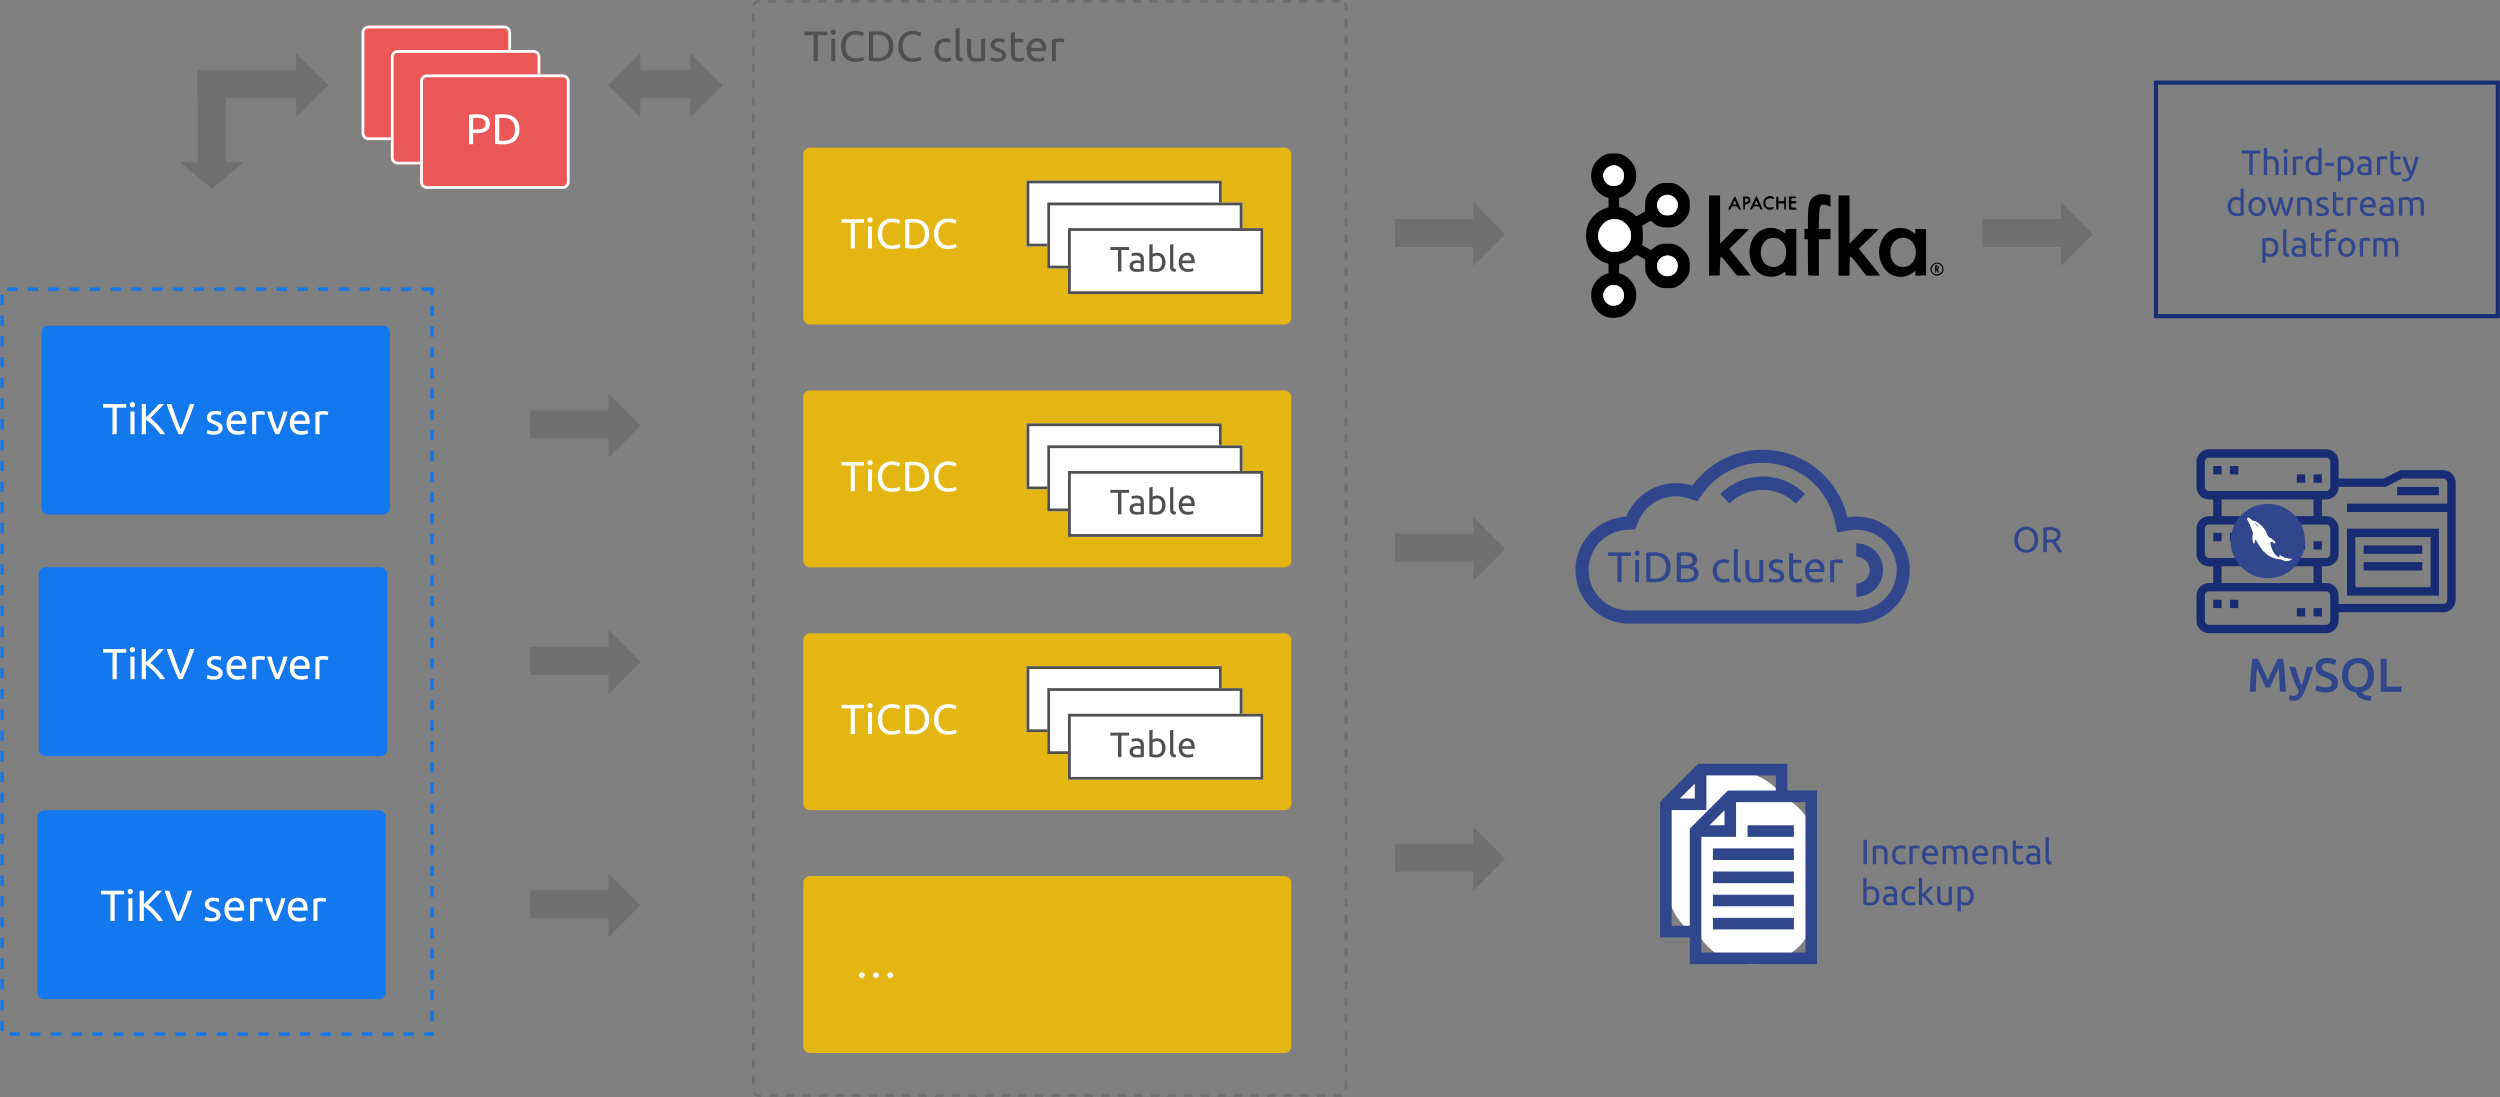 <svg xmlns="http://www.w3.org/2000/svg" xmlns:xlink="http://www.w3.org/1999/xlink" width="3616" height="1587" fill="none" xmlns:v="https://vecta.io/nano"><rect width="100%" height="100%" fill="#808080" stroke="none"/><style><![CDATA[.B{fill:#fff}.C{stroke-width:4}.D{stroke:#505050}.E{fill:#31478d}.F{stroke:#fff}.G{fill:#e4b612}.H{fill:#505050}.I{fill:#1377ed}.J{fill:#eb5757}]]></style><path d="M549.918 820.498H66c-5.523 0-10 4.477-10 10V1083.7a10 10 0 0 0 10 10h483.918c5.523 0 10-4.47 10-10V830.498a10 10 0 0 0-10-10z" class="I"/><path d="M182.587 938.687v5.292h-13.734v38.367h-6.11V943.98h-13.734v-5.292h33.58zm11.934 43.66h-5.86v-32.76h5.86v32.76zm-2.96-38.682c-1.05 0-1.953-.336-2.71-1.008-.714-.714-1.07-1.66-1.07-2.835s.357-2.1 1.07-2.772c.756-.714 1.66-1.07 2.71-1.07s1.932.357 2.646 1.07c.756.672 1.134 1.596 1.134 2.772s-.378 2.12-1.134 2.835c-.714.672-1.596 1.008-2.646 1.008zm45.734-4.977l-4.4 4.788-5.166 5.355-5.292 5.355-4.977 4.914c1.806 1.26 3.717 2.814 5.733 4.662l5.922 5.922 5.418 6.426c1.722 2.184 3.15 4.263 4.284 6.237h-7.182c-1.26-1.974-2.71-3.948-4.347-5.922-1.638-2.016-3.38-3.927-5.23-5.733a69.31 69.31 0 0 0-5.544-5.103c-1.848-1.554-3.654-2.877-5.418-3.97v20.727h-6.11v-43.66h6.11v19.278l4.85-4.662 5.23-5.292 4.85-5.04 3.906-4.284h7.37zm43.812 0l-4.6 12.852-4.22 11.15-4.158 10.143-4.158 9.513h-5.733l-4.22-9.513-4.158-10.143-4.284-11.15c-1.47-3.948-2.982-8.232-4.536-12.852h6.74l6.678 19.152c2.184 6.132 4.43 11.886 6.74 17.262 2.3-5.334 4.557-11.067 6.74-17.2l6.615-19.215h6.552zm27.9 39.438c2.394 0 4.158-.315 5.292-.945 1.176-.63 1.764-1.638 1.764-3.024 0-1.428-.567-2.562-1.7-3.402s-3.003-1.785-5.607-2.835l-3.654-1.512c-1.134-.546-2.12-1.176-2.96-1.9a8.11 8.11 0 0 1-2.016-2.583c-.504-1.008-.756-2.247-.756-3.717 0-2.898 1.07-5.187 3.213-6.867 2.142-1.722 5.06-2.583 8.757-2.583.924 0 1.848.063 2.772.19.924.084 1.785.2 2.583.378.798.126 1.49.273 2.08.44.63.168 1.113.315 1.45.44l-1.07 5.04c-.63-.336-1.617-.672-2.96-1.008-1.344-.378-2.96-.567-4.85-.567-1.638 0-3.066.336-4.284 1.008-1.218.63-1.827 1.638-1.827 3.024 0 .714.126 1.344.378 1.9.294.546.714 1.05 1.26 1.512.588.42 1.302.82 2.142 1.197s1.848.777 3.024 1.197c1.554.588 2.94 1.176 4.158 1.764 1.218.546 2.247 1.197 3.087 1.953a7.39 7.39 0 0 1 2.016 2.772c.462 1.05.693 2.352.693 3.906 0 3.024-1.134 5.313-3.402 6.867-2.226 1.554-5.418 2.33-9.576 2.33-2.898 0-5.166-.252-6.804-.756-1.638-.462-2.75-.82-3.34-1.07l1.07-5.04c.672.252 1.743.63 3.213 1.134s3.423.756 5.86.756zm18.666-12.096c0-2.898.42-5.418 1.26-7.56.84-2.184 1.953-4 3.34-5.418s2.982-2.5 4.788-3.213 3.654-1.07 5.544-1.07c4.4 0 7.79 1.386 10.143 4.158 2.352 2.73 3.528 6.91 3.528 12.537v1.008c0 .378-.02.735-.063 1.07h-22.428c.252 3.402 1.24 5.985 2.96 7.75s4.4 2.646 8.064 2.646c2.058 0 3.78-.168 5.166-.504 1.428-.378 2.5-.735 3.213-1.07l.82 4.914c-.714.378-1.974.777-3.78 1.197-1.764.42-3.78.63-6.048.63-2.856 0-5.334-.42-7.434-1.26-2.058-.882-3.76-2.08-5.103-3.59s-2.352-3.297-3.024-5.355c-.63-2.1-.945-4.39-.945-6.867zm22.49-3.213c.042-2.646-.63-4.81-2.016-6.49-1.344-1.722-3.213-2.583-5.607-2.583-1.344 0-2.54.273-3.59.82a8.11 8.11 0 0 0-2.583 2.016c-.714.84-1.28 1.806-1.7 2.898-.378 1.092-.63 2.205-.756 3.34h16.254zm26.624-13.923c.504 0 1.07.042 1.7.126a14.59 14.59 0 0 1 1.953.252 15.5 15.5 0 0 1 1.701.315c.546.084.945.168 1.197.252l-1.008 5.103c-.462-.168-1.24-.357-2.33-.567-1.05-.252-2.415-.378-4.095-.378-1.092 0-2.184.126-3.276.378l-2.08.44v27.53h-5.86v-31.374c1.386-.504 3.108-.966 5.166-1.386 2.058-.462 4.368-.693 6.93-.693zm39.137.693c-1.638 6.132-3.57 12.012-5.796 17.64-2.184 5.628-4.305 10.668-6.363 15.12h-5.292c-2.058-4.452-4.2-9.492-6.426-15.12-2.184-5.628-4.095-11.508-5.733-17.64h6.3c.504 2.058 1.092 4.263 1.764 6.615l2.205 6.93 2.394 6.615a137.54 137.54 0 0 0 2.268 5.733 137.54 137.54 0 0 0 2.268-5.733 201.21 201.21 0 0 0 2.331-6.615c.798-2.3 1.533-4.62 2.205-6.93.714-2.352 1.323-4.557 1.827-6.615h6.048zm3.357 16.443c0-2.898.42-5.418 1.26-7.56.84-2.184 1.953-4 3.34-5.418s2.982-2.5 4.788-3.213 3.654-1.07 5.544-1.07c4.4 0 7.79 1.386 10.143 4.158 2.352 2.73 3.528 6.91 3.528 12.537v1.008c0 .378-.02.735-.063 1.07h-22.428c.252 3.402 1.24 5.985 2.96 7.75s4.4 2.646 8.064 2.646c2.058 0 3.78-.168 5.166-.504 1.428-.378 2.5-.735 3.213-1.07l.82 4.914c-.714.378-1.974.777-3.78 1.197-1.764.42-3.78.63-6.048.63-2.856 0-5.334-.42-7.434-1.26-2.058-.882-3.76-2.08-5.103-3.59s-2.352-3.297-3.024-5.355c-.63-2.1-.945-4.39-.945-6.867zm22.49-3.213c.042-2.646-.63-4.81-2.016-6.49-1.344-1.722-3.213-2.583-5.607-2.583-1.344 0-2.54.273-3.59.82a8.11 8.11 0 0 0-2.583 2.016c-.714.84-1.28 1.806-1.7 2.898-.378 1.092-.63 2.205-.756 3.34h16.254zm26.623-13.923c.504 0 1.07.042 1.7.126a14.59 14.59 0 0 1 1.953.252 15.5 15.5 0 0 1 1.701.315c.546.084.945.168 1.197.252l-1.008 5.103c-.462-.168-1.24-.357-2.33-.567-1.05-.252-2.415-.378-4.095-.378-1.092 0-2.184.126-3.276.378l-2.08.44v27.53h-5.86v-31.374c1.386-.504 3.108-.966 5.166-1.386 2.058-.462 4.368-.693 6.93-.693z" class="B"/><path d="M547.918 1172H64c-5.523 0-10 4.48-10 10v253.2c0 5.52 4.477 10 10 10h483.918c5.523 0 10-4.48 10-10V1182c0-5.52-4.477-10-10-10z" class="I"/><path d="M179.587 1288.34v5.3h-13.734V1332h-6.11v-38.37h-13.734v-5.3h33.58zM191.52 1332h-5.86v-32.76h5.86V1332zm-2.96-38.68c-1.05 0-1.953-.34-2.71-1-.714-.7-1.07-1.66-1.07-2.84 0-1.17.357-2.1 1.07-2.77.756-.7 1.66-1.07 2.71-1.07s1.932.36 2.646 1.07c.756.67 1.134 1.6 1.134 2.77 0 1.18-.378 2.13-1.134 2.84-.714.67-1.596 1-2.646 1zm45.734-4.98l-4.4 4.8-5.166 5.35-5.292 5.36-4.977 4.9c1.806 1.26 3.717 2.82 5.733 4.66l5.922 5.93 5.418 6.42c1.722 2.2 3.15 4.27 4.284 6.24h-7.182c-1.26-1.97-2.71-3.95-4.347-5.92a67.8 67.8 0 0 0-5.229-5.74c-1.806-1.84-3.654-3.54-5.544-5.1-1.848-1.55-3.654-2.88-5.418-3.97V1332h-6.11v-43.66h6.11v19.28l4.85-4.66 5.23-5.3 4.85-5.04 3.906-4.28h7.37zm43.812 0l-4.6 12.85-4.22 11.15-4.158 10.15-4.158 9.5h-5.733l-4.22-9.5-4.158-10.15-4.284-11.15c-1.47-3.95-2.982-8.23-4.536-12.85h6.74l6.678 19.15c2.184 6.13 4.43 11.9 6.74 17.26 2.3-5.33 4.557-11.06 6.74-17.2l6.615-19.22h6.552zm27.9 39.44c2.394 0 4.158-.32 5.292-.95 1.176-.63 1.764-1.63 1.764-3.02 0-1.43-.567-2.56-1.7-3.4s-3.003-1.8-5.607-2.84l-3.654-1.5c-1.134-.55-2.12-1.18-2.96-1.9s-1.512-1.57-2.016-2.58-.756-2.25-.756-3.72c0-2.9 1.07-5.2 3.213-6.87 2.142-1.72 5.06-2.58 8.757-2.58.924 0 1.848.06 2.772.2.924.08 1.785.2 2.583.38.798.12 1.49.27 2.08.44.63.17 1.113.3 1.45.44l-1.07 5.04c-.63-.34-1.617-.67-2.96-1-1.344-.38-2.96-.57-4.85-.57-1.638 0-3.066.34-4.284 1-1.218.63-1.827 1.64-1.827 3.03 0 .7.126 1.34.378 1.9.294.54.714 1.05 1.26 1.5.588.42 1.302.82 2.142 1.2.84.37 1.848.77 3.024 1.2 1.554.6 2.94 1.18 4.158 1.77 1.218.54 2.247 1.2 3.087 1.95a7.43 7.43 0 0 1 2.016 2.77c.462 1.05.693 2.35.693 3.9 0 3.02-1.134 5.3-3.402 6.86-2.226 1.56-5.418 2.34-9.576 2.34-2.898 0-5.166-.26-6.804-.76-1.638-.46-2.75-.82-3.34-1.07l1.07-5.04c.672.25 1.743.63 3.213 1.13 1.47.5 3.423.76 5.86.76zm18.666-12.1c0-2.9.42-5.42 1.26-7.56.84-2.18 1.953-4 3.34-5.42 1.386-1.42 2.982-2.5 4.788-3.2 1.806-.7 3.654-1.07 5.544-1.07 4.4 0 7.79 1.4 10.143 4.16 2.352 2.73 3.528 6.9 3.528 12.54v1c0 .38-.02.74-.063 1.07h-22.428c.252 3.4 1.24 6 2.96 7.75 1.722 1.77 4.4 2.65 8.064 2.65 2.058 0 3.78-.17 5.166-.5 1.428-.38 2.5-.74 3.213-1.08l.82 4.92c-.714.38-1.974.78-3.78 1.2-1.764.42-3.78.63-6.048.63-2.856 0-5.334-.42-7.434-1.26-2.058-.9-3.76-2.08-5.103-3.6-1.344-1.5-2.352-3.3-3.024-5.35-.63-2.1-.945-4.4-.945-6.87zm22.49-3.2c.042-2.65-.63-4.8-2.016-6.5-1.344-1.72-3.213-2.58-5.607-2.58-1.344 0-2.54.27-3.59.82-1.008.5-1.87 1.17-2.583 2s-1.28 1.8-1.7 2.9a15.4 15.4 0 0 0-.756 3.34h16.254zm26.624-13.92c.504 0 1.07.04 1.7.12.672.04 1.323.13 1.953.25.63.1 1.197.2 1.7.32.546.08.945.17 1.197.25l-1.008 5.1c-.462-.16-1.24-.35-2.33-.56-1.05-.25-2.415-.38-4.095-.38-1.092 0-2.184.13-3.276.38l-2.08.44V1332h-5.86v-31.37c1.386-.5 3.108-.97 5.166-1.4 2.058-.46 4.368-.7 6.93-.7zm39.137.7c-1.638 6.13-3.57 12-5.796 17.64-2.184 5.63-4.305 10.67-6.363 15.12h-5.292c-2.058-4.45-4.2-9.5-6.426-15.12-2.184-5.63-4.095-11.5-5.733-17.64h6.3c.504 2.06 1.092 4.26 1.764 6.6l2.205 6.93 2.394 6.62c.798 2.14 1.554 4.05 2.268 5.73.714-1.68 1.47-3.6 2.268-5.73a198.31 198.31 0 0 0 2.331-6.62c.798-2.3 1.533-4.62 2.205-6.93.714-2.35 1.323-4.55 1.827-6.6h6.048zm3.357 16.44c0-2.9.42-5.42 1.26-7.56.84-2.18 1.953-4 3.34-5.42 1.386-1.42 2.982-2.5 4.788-3.2 1.806-.7 3.654-1.07 5.544-1.07 4.4 0 7.79 1.4 10.143 4.16 2.352 2.73 3.528 6.9 3.528 12.54v1c0 .38-.02.74-.063 1.07h-22.428c.252 3.4 1.24 6 2.96 7.75 1.722 1.77 4.4 2.65 8.064 2.65 2.058 0 3.78-.17 5.166-.5 1.428-.38 2.5-.74 3.213-1.08l.82 4.92c-.714.38-1.974.78-3.78 1.2-1.764.42-3.78.63-6.048.63-2.856 0-5.334-.42-7.434-1.26-2.058-.9-3.76-2.08-5.103-3.6-1.344-1.5-2.352-3.3-3.024-5.35-.63-2.1-.945-4.4-.945-6.87zm22.49-3.2c.042-2.65-.63-4.8-2.016-6.5-1.344-1.72-3.213-2.58-5.607-2.58-1.344 0-2.54.27-3.59.82-1.008.5-1.87 1.17-2.583 2s-1.28 1.8-1.7 2.9a15.4 15.4 0 0 0-.756 3.34h16.254zm26.623-13.92c.504 0 1.07.04 1.7.12.672.04 1.323.13 1.953.25.63.1 1.197.2 1.7.32.546.08.945.17 1.197.25l-1.008 5.1c-.462-.16-1.24-.35-2.33-.56-1.05-.25-2.415-.38-4.095-.38-1.092 0-2.184.13-3.276.38l-2.08.44V1332h-5.86v-31.37c1.386-.5 3.108-.97 5.166-1.4 2.058-.46 4.368-.7 6.93-.7z" class="B"/><path d="M553.918 471H70c-5.523 0-10 4.477-10 10v253.196c0 5.523 4.477 10 10 10h483.918a10 10 0 0 0 10-10V481a10 10 0 0 0-10-10z" class="I"/><path d="M182.587 584.34v5.292h-13.734V628h-6.11v-38.367h-13.734v-5.292h33.58zM194.52 628h-5.86v-32.76h5.86V628zm-2.96-38.682c-1.05 0-1.953-.336-2.71-1.008-.714-.714-1.07-1.66-1.07-2.835s.357-2.1 1.07-2.772c.756-.714 1.66-1.07 2.71-1.07s1.932.357 2.646 1.07c.756.672 1.134 1.596 1.134 2.772s-.378 2.12-1.134 2.835c-.714.672-1.596 1.008-2.646 1.008zm45.734-4.977l-4.4 4.788-5.166 5.355-5.292 5.355-4.977 4.914c1.806 1.26 3.717 2.814 5.733 4.662l5.922 5.922 5.418 6.426c1.722 2.184 3.15 4.263 4.284 6.237h-7.182c-1.26-1.974-2.71-3.948-4.347-5.922-1.638-2.016-3.38-3.927-5.23-5.733a69.31 69.31 0 0 0-5.544-5.103c-1.848-1.554-3.654-2.877-5.418-3.97V628h-6.11v-43.66h6.11v19.278l4.85-4.662 5.23-5.292 4.85-5.04 3.906-4.284h7.37zm43.812 0l-4.6 12.852-4.22 11.15-4.158 10.143L263.97 628h-5.733l-4.22-9.513-4.158-10.143-4.284-11.15c-1.47-3.948-2.982-8.232-4.536-12.852h6.74l6.678 19.152c2.184 6.132 4.43 11.886 6.74 17.262 2.3-5.334 4.557-11.067 6.74-17.2l6.615-19.215h6.552zm27.9 39.438c2.394 0 4.158-.315 5.292-.945 1.176-.63 1.764-1.638 1.764-3.024 0-1.428-.567-2.562-1.7-3.402s-3.003-1.785-5.607-2.835l-3.654-1.512c-1.134-.546-2.12-1.176-2.96-1.9a8.11 8.11 0 0 1-2.016-2.583c-.504-1.008-.756-2.247-.756-3.717 0-2.898 1.07-5.187 3.213-6.867 2.142-1.722 5.06-2.583 8.757-2.583.924 0 1.848.063 2.772.19.924.084 1.785.2 2.583.378.798.126 1.49.273 2.08.44.63.168 1.113.315 1.45.44l-1.07 5.04c-.63-.336-1.617-.672-2.96-1.008-1.344-.378-2.96-.567-4.85-.567-1.638 0-3.066.336-4.284 1.008-1.218.63-1.827 1.638-1.827 3.024 0 .714.126 1.344.378 1.9.294.546.714 1.05 1.26 1.512.588.42 1.302.82 2.142 1.197s1.848.777 3.024 1.197c1.554.588 2.94 1.176 4.158 1.764 1.218.546 2.247 1.197 3.087 1.953a7.39 7.39 0 0 1 2.016 2.772c.462 1.05.693 2.352.693 3.906 0 3.024-1.134 5.313-3.402 6.867-2.226 1.554-5.418 2.33-9.576 2.33-2.898 0-5.166-.252-6.804-.756-1.638-.462-2.75-.82-3.34-1.07l1.07-5.04c.672.252 1.743.63 3.213 1.134s3.423.756 5.86.756zm18.666-12.096c0-2.898.42-5.418 1.26-7.56.84-2.184 1.953-4 3.34-5.418s2.982-2.5 4.788-3.213 3.654-1.07 5.544-1.07c4.4 0 7.79 1.386 10.143 4.158 2.352 2.73 3.528 6.91 3.528 12.537v1.008c0 .378-.02.735-.063 1.07h-22.428c.252 3.402 1.24 5.985 2.96 7.75s4.4 2.646 8.064 2.646c2.058 0 3.78-.168 5.166-.504 1.428-.378 2.5-.735 3.213-1.07l.82 4.914c-.714.378-1.974.777-3.78 1.197-1.764.42-3.78.63-6.048.63-2.856 0-5.334-.42-7.434-1.26-2.058-.882-3.76-2.08-5.103-3.59s-2.352-3.297-3.024-5.355c-.63-2.1-.945-4.39-.945-6.867zm22.49-3.213c.042-2.646-.63-4.81-2.016-6.49-1.344-1.722-3.213-2.583-5.607-2.583-1.344 0-2.54.273-3.59.82a8.11 8.11 0 0 0-2.583 2.016c-.714.84-1.28 1.806-1.7 2.898-.378 1.092-.63 2.205-.756 3.34h16.254zm26.624-13.923c.504 0 1.07.042 1.7.126a14.59 14.59 0 0 1 1.953.252 15.5 15.5 0 0 1 1.701.315c.546.084.945.168 1.197.252l-1.008 5.103c-.462-.168-1.24-.357-2.33-.567-1.05-.252-2.415-.378-4.095-.378-1.092 0-2.184.126-3.276.378l-2.08.44V628h-5.86v-31.374c1.386-.504 3.108-.966 5.166-1.386 2.058-.462 4.368-.693 6.93-.693zm39.137.693c-1.638 6.132-3.57 12.012-5.796 17.64-2.184 5.628-4.305 10.668-6.363 15.12h-5.292c-2.058-4.452-4.2-9.492-6.426-15.12-2.184-5.628-4.095-11.508-5.733-17.64h6.3c.504 2.058 1.092 4.263 1.764 6.615l2.205 6.93 2.394 6.615a137.54 137.54 0 0 0 2.268 5.733 137.54 137.54 0 0 0 2.268-5.733 201.21 201.21 0 0 0 2.331-6.615c.798-2.3 1.533-4.62 2.205-6.93.714-2.352 1.323-4.557 1.827-6.615h6.048zm3.357 16.443c0-2.898.42-5.418 1.26-7.56.84-2.184 1.953-4 3.34-5.418s2.982-2.5 4.788-3.213 3.654-1.07 5.544-1.07c4.4 0 7.79 1.386 10.143 4.158 2.352 2.73 3.528 6.91 3.528 12.537v1.008c0 .378-.02.735-.063 1.07h-22.428c.252 3.402 1.24 5.985 2.96 7.75s4.4 2.646 8.064 2.646c2.058 0 3.78-.168 5.166-.504 1.428-.378 2.5-.735 3.213-1.07l.82 4.914c-.714.378-1.974.777-3.78 1.197-1.764.42-3.78.63-6.048.63-2.856 0-5.334-.42-7.434-1.26-2.058-.882-3.76-2.08-5.103-3.59s-2.352-3.297-3.024-5.355c-.63-2.1-.945-4.39-.945-6.867zm22.49-3.213c.042-2.646-.63-4.81-2.016-6.49-1.344-1.722-3.213-2.583-5.607-2.583-1.344 0-2.54.273-3.59.82a8.11 8.11 0 0 0-2.583 2.016c-.714.84-1.28 1.806-1.7 2.898-.378 1.092-.63 2.205-.756 3.34h16.254zm26.623-13.923c.504 0 1.07.042 1.7.126a14.59 14.59 0 0 1 1.953.252 15.5 15.5 0 0 1 1.701.315c.546.084.945.168 1.197.252l-1.008 5.103c-.462-.168-1.24-.357-2.33-.567-1.05-.252-2.415-.378-4.095-.378-1.092 0-2.184.126-3.276.378l-2.08.44V628h-5.86v-31.374c1.386-.504 3.108-.966 5.166-1.386 2.058-.462 4.368-.693 6.93-.693z" class="B"/><path d="M729.213 37.06H532.96c-5.523 0-10 4.477-10 10v145.542a10 10 0 0 0 10 10h196.252a10 10 0 0 0 10-10V47.06c0-5.523-4.477-10-10-10z" class="J"/><path d="M729.213 39.06H532.96a8 8 0 0 0-8 8v145.542a8 8 0 0 0 8 8h196.252a8 8 0 0 0 8-8V47.06a8 8 0 0 0-8-8z" class="C F"/><path d="M605.048 94.547c6.035 0 10.664 1.157 13.888 3.472 3.265 2.274 4.898 5.684 4.898 10.23 0 2.48-.455 4.61-1.364 6.386-.868 1.736-2.15 3.162-3.844 4.278-1.653 1.075-3.68 1.86-6.076 2.356s-5.105.744-8.122.744h-4.774v15.934h-6.014V95.6c1.695-.413 3.575-.682 5.642-.806 2.108-.165 4.03-.248 5.766-.248zm.496 5.27c-2.563 0-4.526.062-5.9.186v16.864h4.526c2.067 0 3.927-.124 5.58-.372 1.653-.29 3.038-.744 4.154-1.364 1.157-.66 2.046-1.55 2.666-2.666s.93-2.542.93-4.278c0-1.653-.33-3.017-.992-4.092a6.7 6.7 0 0 0-2.604-2.542c-1.075-.66-2.335-1.116-3.782-1.364s-2.976-.372-4.588-.372zm61.095 16.616c0 3.72-.58 6.965-1.736 9.734-1.158 2.728-2.8 5.002-4.898 6.82-2.108 1.778-4.63 3.12-7.564 4.03-2.935.868-6.16 1.302-9.672 1.302-1.736 0-3.658-.082-5.766-.248-2.067-.124-3.948-.392-5.642-.806V95.6c1.694-.413 3.575-.682 5.642-.806 2.108-.165 4.03-.248 5.766-.248 3.513 0 6.737.455 9.672 1.364 2.934.868 5.456 2.21 7.564 4.03 2.108 1.778 3.74 4.05 4.898 6.82 1.157 2.728 1.736 5.952 1.736 9.672zm-23.374 16.616c5.704 0 9.96-1.446 12.772-4.34 2.8-2.934 4.216-7.026 4.216-12.276s-1.406-9.32-4.216-12.214c-2.81-2.934-7.068-4.402-12.772-4.402-1.695 0-3.018.02-3.968.062-.9.04-1.55.083-1.922.124v32.86c.372.042 1.012.083 1.922.124.95.042 2.273.062 3.968.062z" class="B"/><path d="M771.57 72.357H575.317c-5.523 0-10 4.477-10 10V227.9a10 10 0 0 0 10 10H771.57a10 10 0 0 0 10-10V82.357c0-5.523-4.477-10-10-10z" class="J"/><path d="M771.57 74.357H575.317a8 8 0 0 0-8 8V227.9a8 8 0 0 0 8 8H771.57a8 8 0 0 0 8-8V82.357a8 8 0 0 0-8-8z" class="C F"/><path d="M647.404 129.843c6.035 0 10.664 1.157 13.888 3.472 3.265 2.273 4.898 5.683 4.898 10.23 0 2.48-.455 4.61-1.364 6.386-.868 1.736-2.15 3.162-3.844 4.278-1.653 1.075-3.68 1.86-6.076 2.356s-5.105.744-8.122.744H642v15.934h-6.014v-42.346c1.695-.413 3.575-.682 5.642-.806 2.108-.165 4.03-.248 5.766-.248zm.496 5.27c-2.563 0-4.526.062-5.9.186v16.864h4.526c2.067 0 3.927-.124 5.58-.372 1.653-.29 3.038-.744 4.154-1.364 1.157-.66 2.046-1.55 2.666-2.666s.93-2.542.93-4.278c0-1.653-.33-3.017-.992-4.092-.62-1.075-1.488-1.922-2.604-2.542-1.075-.66-2.335-1.116-3.782-1.364s-2.976-.372-4.588-.372zm61.095 16.616c0 3.72-.58 6.965-1.736 9.734-1.158 2.728-2.8 5-4.898 6.82-2.108 1.777-4.63 3.12-7.564 4.03-2.935.868-6.16 1.302-9.672 1.302-1.736 0-3.658-.083-5.766-.248-2.067-.124-3.948-.393-5.642-.806v-41.664c1.694-.413 3.575-.682 5.642-.806 2.108-.165 4.03-.248 5.766-.248 3.513 0 6.737.455 9.672 1.364 2.934.868 5.456 2.21 7.564 4.03 2.108 1.777 3.74 4.05 4.898 6.82 1.157 2.728 1.736 5.952 1.736 9.672zm-23.374 16.616c5.704 0 9.96-1.447 12.772-4.34 2.8-2.935 4.216-7.027 4.216-12.276s-1.406-9.32-4.216-12.214c-2.81-2.935-7.068-4.402-12.772-4.402-1.695 0-3.018.02-3.968.062-.9.04-1.55.083-1.922.124v32.86c.372.04 1.012.083 1.922.124.95.04 2.273.062 3.968.062z" class="B"/><path d="M813.924 107.654H617.672a10 10 0 0 0-10 10v145.542a10 10 0 0 0 10 10h196.252a10 10 0 0 0 10-10V117.654a10 10 0 0 0-10-10z" class="J"/><path d="M813.924 109.654H617.672a8 8 0 0 0-8 8v145.542a8 8 0 0 0 8 8h196.252a8 8 0 0 0 8-8V117.654a8 8 0 0 0-8-8z" class="C F"/><path d="M689.76 165.14c6.035 0 10.664 1.157 13.888 3.472 3.265 2.273 4.898 5.683 4.898 10.23 0 2.48-.455 4.61-1.364 6.386-.868 1.736-2.15 3.162-3.844 4.278-1.653 1.075-3.68 1.86-6.076 2.356s-5.105.744-8.122.744h-4.774v15.934h-6.014v-42.346c1.695-.413 3.575-.682 5.642-.806 2.108-.165 4.03-.248 5.766-.248zm.496 5.27c-2.563 0-4.526.062-5.9.186v16.864h4.526c2.067 0 3.927-.124 5.58-.372 1.653-.29 3.038-.744 4.154-1.364 1.157-.66 2.046-1.55 2.666-2.666s.93-2.542.93-4.278c0-1.653-.33-3.017-.992-4.092-.62-1.075-1.488-1.922-2.604-2.542-1.075-.66-2.335-1.116-3.782-1.364s-2.976-.372-4.588-.372zm61.095 16.616c0 3.72-.58 6.965-1.736 9.734-1.158 2.728-2.8 5-4.898 6.82-2.108 1.777-4.63 3.12-7.564 4.03-2.935.868-6.16 1.302-9.672 1.302-1.736 0-3.658-.083-5.766-.248-2.067-.124-3.948-.393-5.642-.806v-41.664c1.694-.413 3.575-.682 5.642-.806 2.108-.165 4.03-.248 5.766-.248 3.513 0 6.737.455 9.672 1.364 2.934.868 5.456 2.21 7.564 4.03 2.108 1.777 3.74 4.05 4.898 6.82 1.157 2.728 1.736 5.952 1.736 9.672zm-23.374 16.616c5.704 0 9.96-1.447 12.772-4.34 2.8-2.935 4.216-7.027 4.216-12.276s-1.406-9.32-4.216-12.214c-2.81-2.935-7.068-4.402-12.772-4.402-1.695 0-3.018.02-3.968.062-.9.04-1.55.083-1.922.124v32.86c.372.04 1.012.083 1.922.124.95.04 2.273.062 3.968.062z" class="B"/><use xlink:href="#B" class="G"/><path d="M1249.75 317.04v5.124h-13.3v37.15h-5.92v-37.15h-13.3v-5.124h32.5zm11.55 42.273h-5.67v-31.72h5.67v31.72zm-2.86-37.454c-1.02 0-1.9-.325-2.63-.976-.7-.7-1.03-1.606-1.03-2.745s.34-2.033 1.03-2.684a3.71 3.71 0 0 1 2.63-1.037 3.5 3.5 0 0 1 2.56 1.037c.73.65 1.1 1.545 1.1 2.684s-.37 2.054-1.1 2.745c-.7.65-1.55.976-2.56.976zm31.16 38.37c-2.96 0-5.67-.488-8.1-1.464s-4.53-2.4-6.28-4.27-3.1-4.168-4.1-6.893c-.93-2.765-1.4-5.917-1.4-9.455s.53-6.67 1.58-9.394c1.1-2.765 2.57-5.083 4.4-6.954a18.42 18.42 0 0 1 6.4-4.27c2.44-.976 5.04-1.464 7.8-1.464 1.75 0 3.3.122 4.7.366 1.42.244 2.64.53 3.66.854 1.05.325 1.9.65 2.56.976l1.34.732-1.7 4.88c-.36-.244-.9-.508-1.58-.793l-2.38-.854a17.62 17.62 0 0 0-2.87-.671 15.82 15.82 0 0 0-3.1-.305c-2.24 0-4.25.386-6.04 1.16a12.67 12.67 0 0 0-4.58 3.355c-1.26 1.464-2.23 3.253-2.92 5.368-.65 2.074-.98 4.412-.98 7.015 0 2.52.3 4.82.85 6.893.6 2.074 1.5 3.863 2.7 5.368a12.1 12.1 0 0 0 4.39 3.416c1.8.813 3.86 1.22 6.22 1.22 2.73 0 4.98-.285 6.77-.854s3.14-1.078 4.03-1.525l1.52 4.88c-.28.203-.8.468-1.52.793-.73.285-1.65.57-2.75.854s-2.37.53-3.84.732c-1.46.203-3.05.305-4.76.305zm54.36-22.082c0 3.66-.57 6.852-1.7 9.577-1.13 2.684-2.74 4.92-4.82 6.7-2.07 1.75-4.55 3.07-7.44 3.965-2.88.854-6.06 1.28-9.5 1.28-1.7 0-3.6-.08-5.68-.244-2.03-.122-3.88-.386-5.55-.793V317.65c1.67-.407 3.52-.67 5.55-.793l5.68-.244c3.45 0 6.63.447 9.5 1.342 2.9.854 5.37 2.176 7.44 3.965 2.08 1.75 3.7 3.985 4.82 6.7 1.14 2.684 1.7 5.856 1.7 9.516zm-23 16.348c5.62 0 9.8-1.423 12.57-4.27 2.77-2.887 4.15-6.913 4.15-12.078s-1.38-9.17-4.15-12.017c-2.76-2.887-6.95-4.33-12.57-4.33-1.66 0-2.96.02-3.9.06-.9.04-1.52.08-1.9.122v32.33c.37.04 1 .08 1.9.122.94.04 2.24.06 3.9.06zm49.96 5.734c-2.97 0-5.68-.488-8.12-1.464s-4.53-2.4-6.28-4.27-3.1-4.168-4.1-6.893c-.93-2.765-1.4-5.917-1.4-9.455s.53-6.67 1.6-9.394c1.1-2.765 2.56-5.083 4.4-6.954a18.42 18.42 0 0 1 6.4-4.27c2.44-.976 5.05-1.464 7.8-1.464 1.75 0 3.32.122 4.7.366 1.42.244 2.64.53 3.66.854 1.06.325 1.9.65 2.56.976s1.1.57 1.34.732l-1.7 4.88c-.37-.244-.9-.508-1.6-.793s-1.5-.57-2.38-.854c-.85-.285-1.8-.508-2.87-.67a15.77 15.77 0 0 0-3.11-.305c-2.23 0-4.25.386-6.04 1.16a12.55 12.55 0 0 0-4.57 3.355c-1.27 1.465-2.24 3.253-2.93 5.368-.65 2.074-.98 4.412-.98 7.015 0 2.52.3 4.82.86 6.893.6 2.074 1.5 3.863 2.68 5.368 1.18 1.464 2.65 2.603 4.4 3.416 1.8.813 3.87 1.22 6.23 1.22 2.72 0 4.98-.285 6.77-.854s3.13-1.078 4.02-1.525l1.53 4.88c-.3.203-.8.468-1.53.793-.73.285-1.64.57-2.74.854s-2.38.53-3.84.732c-1.47.203-3.05.305-4.76.305zm396.24-99.035H1484.8v95.3h282.37v-95.3z" class="B"/><path d="M1765.16 263.194H1486.8v91.3h278.37v-91.3z" class="C D"/><path d="M1797.16 292.96H1514.8v95.3h282.37v-95.3z" class="B"/><path d="M1795.16 294.96H1516.8v91.3h278.37v-91.3z" class="C D"/><path d="M1827.16 330.022H1544.8v95.3h282.37v-95.3z" class="B"/><path d="M1825.16 332.022H1546.8v91.3h278.37v-91.3z" class="C D"/><path d="M1633.13 357.327v4.284H1622v31.06h-4.95v-31.06h-11.1v-4.284h27.18zm11.6 31.926l2.96-.05c.88-.068 1.6-.17 2.2-.306v-7.905c-.34-.17-.9-.306-1.68-.408-.75-.136-1.67-.204-2.75-.204-.72 0-1.48.05-2.3.153-.78.102-1.5.323-2.2.663a4.35 4.35 0 0 0-1.63 1.326c-.45.544-.67 1.275-.67 2.193 0 1.7.55 2.9 1.63 3.57 1.1.646 2.57.97 4.44.97zm-.4-23.766c1.9 0 3.5.255 4.8.765 1.32.476 2.38 1.173 3.16 2.09.82.884 1.4 1.955 1.73 3.213.34 1.224.5 2.584.5 4.08v16.575l-1.73.306-2.45.306-3 .255-3.16.153c-1.5 0-2.87-.153-4.13-.46s-2.35-.782-3.26-1.428c-.92-.68-1.64-1.564-2.15-2.652s-.76-2.397-.76-3.927c0-1.462.3-2.72.87-3.774.6-1.054 1.42-1.904 2.44-2.55s2.2-1.122 3.57-1.428 2.8-.46 4.3-.46c.47 0 .97.034 1.48.102.5.034.98.102 1.42.204l1.23.204.7.153v-1.326a10.32 10.32 0 0 0-.25-2.295c-.17-.782-.48-1.462-.92-2.04-.44-.612-1.05-1.088-1.84-1.428-.74-.374-1.73-.56-2.95-.56-1.57 0-2.95.12-4.14.357-1.15.204-2.02.425-2.6.663l-.56-3.927c.6-.272 1.63-.527 3.06-.765 1.43-.272 2.98-.408 4.64-.408zm22.82 1.836c.58-.374 1.45-.765 2.6-1.173 1.2-.408 2.55-.612 4.08-.612 1.9 0 3.58.34 5.04 1.02 1.5.68 2.76 1.632 3.78 2.856s1.78 2.686 2.3 4.386c.55 1.7.82 3.57.82 5.6 0 2.142-.32 4.08-.97 5.814-.6 1.7-1.5 3.145-2.65 4.335-1.16 1.2-2.55 2.108-4.18 2.754-1.64.646-3.47.97-5.5.97-2.2 0-4.17-.153-5.87-.46l-4.18-.918V353.9l4.74-.816v14.23zm0 21.216c.48.136 1.14.272 2 .408.9.102 1.98.153 3.27.153 2.55 0 4.6-.833 6.12-2.5 1.53-1.7 2.3-4.097 2.3-7.19 0-1.36-.13-2.635-.4-3.825-.27-1.2-.7-2.2-1.32-3.06a6.04 6.04 0 0 0-2.4-2.04c-.95-.5-2.1-.765-3.47-.765-1.3 0-2.48.22-3.57.663-1.08.442-1.92.9-2.5 1.377v16.78zm33.25 4.64c-2.92-.068-5-.697-6.22-1.887-1.23-1.2-1.84-3.043-1.84-5.56V353.9l4.74-.816v31.875c0 .782.07 1.428.2 1.938.13.5.36.918.66 1.224.3.306.72.544 1.23.714.5.136 1.13.255 1.88.357l-.66 3.978zm4.5-13.72c0-2.346.34-4.386 1.02-6.12.68-1.768 1.58-3.23 2.7-4.386a10.99 10.99 0 0 1 3.88-2.601 12.11 12.11 0 0 1 4.49-.867c3.57 0 6.3 1.122 8.2 3.366 1.9 2.2 2.85 5.593 2.85 10.15v.816c0 .306-.01.595-.05.867h-18.15c.2 2.754 1 4.845 2.4 6.273 1.4 1.428 3.57 2.142 6.53 2.142 1.67 0 3.06-.136 4.18-.408 1.16-.306 2.03-.595 2.6-.867l.67 3.978c-.58.306-1.6.63-3.06.97-1.43.34-3.06.5-4.9.5-2.3 0-4.32-.34-6.02-1.02-1.66-.714-3.04-1.683-4.13-2.907s-1.9-2.67-2.45-4.335c-.5-1.7-.76-3.553-.76-5.56zm18.2-2.6c.03-2.142-.5-3.893-1.64-5.253-1.08-1.394-2.6-2.09-4.53-2.09-1.1 0-2.06.22-2.9.663a6.54 6.54 0 0 0-2.09 1.632c-.58.68-1.04 1.462-1.38 2.346-.3.884-.5 1.785-.6 2.703h13.16z" class="H"/><use xlink:href="#B" y="351.2" class="G"/><path d="M1249.75 668.24v5.124h-13.3v37.15h-5.92v-37.15h-13.3v-5.124h32.5zm11.55 42.273h-5.67v-31.72h5.67v31.72zm-2.86-37.454c-1.02 0-1.9-.325-2.63-.976-.7-.7-1.03-1.606-1.03-2.745s.34-2.033 1.03-2.684a3.71 3.71 0 0 1 2.63-1.037 3.5 3.5 0 0 1 2.56 1.037c.73.65 1.1 1.545 1.1 2.684s-.37 2.054-1.1 2.745c-.7.65-1.55.976-2.56.976zm31.16 38.37c-2.96 0-5.67-.488-8.1-1.464s-4.53-2.4-6.28-4.27-3.1-4.168-4.1-6.893c-.93-2.765-1.4-5.917-1.4-9.455s.53-6.67 1.58-9.394c1.1-2.765 2.57-5.083 4.4-6.954a18.42 18.42 0 0 1 6.4-4.27c2.44-.976 5.04-1.464 7.8-1.464 1.75 0 3.3.122 4.7.366 1.42.244 2.64.53 3.66.854 1.05.325 1.9.65 2.56.976l1.34.732-1.7 4.88c-.36-.244-.9-.508-1.58-.793l-2.38-.854a17.62 17.62 0 0 0-2.87-.671 15.82 15.82 0 0 0-3.1-.305c-2.24 0-4.25.386-6.04 1.16a12.67 12.67 0 0 0-4.58 3.355c-1.26 1.464-2.23 3.253-2.92 5.368-.65 2.074-.98 4.412-.98 7.015 0 2.52.3 4.82.85 6.893.6 2.074 1.5 3.863 2.7 5.368a12.1 12.1 0 0 0 4.39 3.416c1.8.813 3.86 1.22 6.22 1.22 2.73 0 4.98-.285 6.77-.854s3.14-1.078 4.03-1.525l1.52 4.88c-.28.203-.8.468-1.52.793-.73.285-1.65.57-2.75.854s-2.37.53-3.84.732c-1.46.203-3.05.305-4.76.305zm54.36-22.082c0 3.66-.57 6.852-1.7 9.577-1.13 2.684-2.74 4.92-4.82 6.7-2.07 1.75-4.55 3.07-7.44 3.965-2.88.854-6.06 1.28-9.5 1.28-1.7 0-3.6-.08-5.68-.244-2.03-.122-3.88-.386-5.55-.793V668.85c1.67-.407 3.52-.67 5.55-.793l5.68-.244c3.45 0 6.63.447 9.5 1.342 2.9.854 5.37 2.176 7.44 3.965 2.08 1.75 3.7 3.985 4.82 6.7 1.14 2.684 1.7 5.856 1.7 9.516zm-23 16.348c5.62 0 9.8-1.423 12.57-4.27 2.77-2.887 4.15-6.913 4.15-12.078s-1.38-9.17-4.15-12.017c-2.76-2.887-6.95-4.33-12.57-4.33-1.66 0-2.96.02-3.9.06-.9.04-1.52.08-1.9.122v32.33c.37.04 1 .08 1.9.122.94.04 2.24.06 3.9.06zm49.96 5.734c-2.97 0-5.68-.488-8.12-1.464s-4.53-2.4-6.28-4.27-3.1-4.168-4.1-6.893c-.93-2.765-1.4-5.917-1.4-9.455s.53-6.67 1.6-9.394c1.1-2.765 2.56-5.083 4.4-6.954a18.42 18.42 0 0 1 6.4-4.27c2.44-.976 5.05-1.464 7.8-1.464 1.75 0 3.32.122 4.7.366 1.42.244 2.64.53 3.66.854 1.06.325 1.9.65 2.56.976s1.1.57 1.34.732l-1.7 4.88c-.37-.244-.9-.508-1.6-.793s-1.5-.57-2.38-.854c-.85-.285-1.8-.508-2.87-.67a15.77 15.77 0 0 0-3.11-.305c-2.23 0-4.25.386-6.04 1.16a12.55 12.55 0 0 0-4.57 3.355c-1.27 1.465-2.24 3.253-2.93 5.368-.65 2.074-.98 4.412-.98 7.015 0 2.52.3 4.82.86 6.893.6 2.074 1.5 3.863 2.68 5.368 1.18 1.464 2.65 2.603 4.4 3.416 1.8.813 3.87 1.22 6.23 1.22 2.72 0 4.98-.285 6.77-.854s3.13-1.078 4.02-1.525l1.53 4.88c-.3.203-.8.468-1.53.793-.73.285-1.64.57-2.74.854s-2.38.53-3.84.732c-1.47.203-3.05.305-4.76.305zm396.24-99.036H1484.8v95.3h282.37v-95.3z" class="B"/><path d="M1765.16 614.393H1486.8v91.3h278.37v-91.3z" class="C D"/><path d="M1797.16 644.16H1514.8v95.3h282.37v-95.3z" class="B"/><path d="M1795.16 646.16H1516.8v91.3h278.37v-91.3z" class="C D"/><path d="M1827.16 681.22H1544.8v95.3h282.37v-95.3z" class="B"/><path d="M1825.16 683.22H1546.8v91.3h278.37v-91.3z" class="C D"/><path d="M1633.13 708.527v4.284H1622v31.06h-4.95v-31.06h-11.1v-4.284h27.18zm11.6 31.926l2.96-.05c.88-.068 1.6-.17 2.2-.306v-7.905c-.34-.17-.9-.306-1.68-.408-.75-.136-1.67-.204-2.75-.204-.72 0-1.48.05-2.3.153-.78.102-1.5.323-2.2.663a4.35 4.35 0 0 0-1.63 1.326c-.45.544-.67 1.275-.67 2.193 0 1.7.55 2.9 1.63 3.57 1.1.646 2.57.97 4.44.97zm-.4-23.766c1.9 0 3.5.255 4.8.765 1.32.476 2.38 1.173 3.16 2.09.82.884 1.4 1.955 1.73 3.213.34 1.224.5 2.584.5 4.08v16.575l-1.73.306-2.45.306-3 .255-3.16.153c-1.5 0-2.87-.153-4.13-.46s-2.35-.782-3.26-1.428c-.92-.68-1.64-1.564-2.15-2.652s-.76-2.397-.76-3.927c0-1.462.3-2.72.87-3.774.6-1.054 1.42-1.904 2.44-2.55s2.2-1.122 3.57-1.428 2.8-.46 4.3-.46c.47 0 .97.034 1.48.102.5.034.98.102 1.42.204l1.23.204.7.153v-1.326a10.32 10.32 0 0 0-.25-2.295c-.17-.782-.48-1.462-.92-2.04-.44-.612-1.05-1.088-1.84-1.428-.74-.374-1.73-.56-2.95-.56-1.57 0-2.95.12-4.14.357-1.15.204-2.02.425-2.6.663l-.56-3.927c.6-.272 1.63-.527 3.06-.765 1.43-.272 2.98-.408 4.64-.408zm22.82 1.836c.58-.374 1.45-.765 2.6-1.173 1.2-.408 2.55-.612 4.08-.612 1.9 0 3.58.34 5.04 1.02 1.5.68 2.76 1.632 3.78 2.856s1.78 2.686 2.3 4.386c.55 1.7.82 3.57.82 5.6 0 2.142-.32 4.08-.97 5.814-.6 1.7-1.5 3.145-2.65 4.335-1.16 1.2-2.55 2.108-4.18 2.754-1.64.646-3.47.97-5.5.97-2.2 0-4.17-.153-5.87-.46l-4.18-.918V705.1l4.74-.816v14.23zm0 21.216c.48.136 1.14.272 2 .408.9.102 1.98.153 3.27.153 2.55 0 4.6-.833 6.12-2.5 1.53-1.7 2.3-4.097 2.3-7.19 0-1.36-.13-2.635-.4-3.825-.27-1.2-.7-2.2-1.32-3.06a6.04 6.04 0 0 0-2.4-2.04c-.95-.5-2.1-.765-3.47-.765-1.3 0-2.48.22-3.57.663-1.08.442-1.92.9-2.5 1.377v16.78zm33.25 4.64c-2.92-.068-5-.697-6.22-1.887-1.23-1.2-1.84-3.043-1.84-5.56V705.1l4.74-.816v31.875c0 .782.07 1.428.2 1.938.13.5.36.918.66 1.224.3.306.72.544 1.23.714.5.136 1.13.255 1.88.357l-.66 3.978zm4.5-13.72c0-2.346.34-4.386 1.02-6.12.68-1.768 1.58-3.23 2.7-4.386a10.99 10.99 0 0 1 3.88-2.601 12.11 12.11 0 0 1 4.49-.867c3.57 0 6.3 1.122 8.2 3.366 1.9 2.2 2.85 5.593 2.85 10.15v.816c0 .306-.01.595-.05.867h-18.15c.2 2.754 1 4.845 2.4 6.273 1.4 1.428 3.57 2.142 6.53 2.142 1.67 0 3.06-.136 4.18-.408 1.16-.306 2.03-.595 2.6-.867l.67 3.978c-.58.306-1.6.63-3.06.97-1.43.34-3.06.5-4.9.5-2.3 0-4.32-.34-6.02-1.02-1.66-.714-3.04-1.683-4.13-2.907s-1.9-2.67-2.45-4.335c-.5-1.7-.76-3.553-.76-5.56zm18.2-2.6c.03-2.142-.5-3.893-1.64-5.253-1.08-1.394-2.6-2.09-4.53-2.09-1.1 0-2.06.22-2.9.663a6.54 6.54 0 0 0-2.09 1.632c-.58.68-1.04 1.462-1.38 2.346-.3.884-.5 1.785-.6 2.703h13.16z" class="H"/><path d="M1857.76 915.943h-685.93c-5.53 0-10 4.477-10 10v235.897a10 10 0 0 0 10 10h685.93c5.52 0 10-4.48 10-10V925.943c0-5.523-4.48-10-10-10z" class="G"/><path d="M1249.75 1019.44v5.12h-13.3v37.15h-5.92v-37.15h-13.3v-5.12h32.5zm11.55 42.27h-5.67V1030h5.67v31.72zm-2.86-37.45c-1.02 0-1.9-.33-2.63-.98-.7-.7-1.03-1.6-1.03-2.74s.34-2.03 1.03-2.7a3.71 3.71 0 0 1 2.63-1.03c1 0 1.87.34 2.56 1.03.73.66 1.1 1.55 1.1 2.7s-.37 2.05-1.1 2.74c-.7.65-1.55.98-2.56.98zm31.16 38.37c-2.96 0-5.67-.5-8.1-1.47a17.19 17.19 0 0 1-6.28-4.27c-1.75-1.87-3.1-4.16-4.1-6.9-.93-2.76-1.4-5.92-1.4-9.45 0-3.54.53-6.67 1.58-9.4 1.1-2.76 2.57-5.08 4.4-6.95a18.35 18.35 0 0 1 6.4-4.27c2.44-.98 5.04-1.47 7.8-1.47 1.75 0 3.3.13 4.7.37 1.42.24 2.64.53 3.66.85 1.05.33 1.9.66 2.56.98l1.34.73-1.7 4.88c-.36-.24-.9-.5-1.58-.8l-2.38-.85c-.86-.3-1.8-.5-2.87-.68-1.02-.2-2.05-.3-3.1-.3-2.24 0-4.25.4-6.04 1.16s-3.3 1.9-4.58 3.35c-1.26 1.47-2.23 3.26-2.92 5.37-.65 2.08-.98 4.4-.98 7.02 0 2.52.3 4.82.85 6.9.6 2.07 1.5 3.86 2.7 5.37 1.18 1.46 2.64 2.6 4.4 3.4 1.8.82 3.86 1.22 6.22 1.22 2.73 0 4.98-.28 6.77-.85s3.14-1.08 4.03-1.53l1.52 4.88c-.28.2-.8.47-1.52.8-.73.28-1.65.57-2.75.85-1.1.3-2.37.53-3.84.73-1.46.2-3.05.3-4.76.3zm54.36-22.08c0 3.66-.57 6.85-1.7 9.57-1.13 2.7-2.74 4.92-4.82 6.7-2.07 1.75-4.55 3.07-7.44 3.97-2.88.85-6.06 1.28-9.5 1.28-1.7 0-3.6-.08-5.68-.24-2.03-.13-3.88-.4-5.55-.8v-41c1.67-.4 3.52-.67 5.55-.8l5.68-.25c3.45 0 6.63.45 9.5 1.35 2.9.85 5.37 2.17 7.44 3.96 2.08 1.75 3.7 4 4.82 6.7 1.14 2.68 1.7 5.86 1.7 9.52zm-23 16.34c5.62 0 9.8-1.42 12.57-4.27 2.77-2.88 4.15-6.9 4.15-12.07s-1.38-9.17-4.15-12.02c-2.76-2.9-6.95-4.33-12.57-4.33-1.66 0-2.96.02-3.9.06-.9.04-1.52.08-1.9.12v32.33a34.6 34.6 0 0 0 1.9.12c.94.04 2.24.06 3.9.06zm49.96 5.74c-2.97 0-5.68-.5-8.12-1.47a17.19 17.19 0 0 1-6.28-4.27c-1.75-1.87-3.1-4.16-4.1-6.9-.93-2.76-1.4-5.92-1.4-9.45 0-3.54.53-6.67 1.6-9.4 1.1-2.76 2.56-5.08 4.4-6.95a18.35 18.35 0 0 1 6.4-4.27c2.44-.98 5.05-1.47 7.8-1.47 1.75 0 3.32.13 4.7.37 1.42.24 2.64.53 3.66.85 1.06.33 1.9.66 2.56.98.65.33 1.1.57 1.34.73l-1.7 4.88c-.37-.24-.9-.5-1.6-.8s-1.5-.57-2.38-.85c-.85-.3-1.8-.5-2.87-.68a16 16 0 0 0-3.11-.3c-2.23 0-4.25.4-6.04 1.16s-3.3 1.9-4.57 3.35c-1.26 1.47-2.24 3.26-2.93 5.37-.65 2.08-.98 4.4-.98 7.02 0 2.52.3 4.82.86 6.9.6 2.07 1.5 3.86 2.68 5.37a12.18 12.18 0 0 0 4.39 3.41c1.8.82 3.87 1.22 6.23 1.22 2.72 0 4.98-.28 6.77-.85s3.13-1.08 4.02-1.53l1.53 4.88c-.3.2-.8.47-1.53.8-.73.28-1.64.57-2.74.85-1.1.3-2.38.53-3.84.73-1.47.2-3.05.3-4.76.3zm396.24-99.037H1484.8v95.297h282.37v-95.297z" class="B"/><path d="M1765.16 965.593H1486.8v91.297h278.37v-91.297z" class="C D"/><path d="M1797.16 995.36H1514.8v95.3h282.37v-95.3z" class="B"/><path d="M1795.16 997.36H1516.8v91.3h278.37v-91.3z" class="C D"/><path d="M1827.16 1032.42H1544.8v95.3h282.37v-95.3z" class="B"/><path d="M1825.16 1034.42H1546.8v91.3h278.37v-91.3z" class="C D"/><path d="M1633.13 1059.73v4.28H1622v31.06h-4.95V1064h-11.1v-4.28h27.18zm11.6 31.92l2.96-.05c.88-.07 1.6-.17 2.2-.3v-7.9c-.34-.17-.9-.3-1.68-.4-.75-.13-1.67-.2-2.75-.2a18.98 18.98 0 0 0-2.3.15 6.79 6.79 0 0 0-2.19.66 4.38 4.38 0 0 0-1.63 1.33c-.45.54-.67 1.27-.67 2.2 0 1.7.55 2.9 1.63 3.57 1.1.65 2.57.97 4.44.97zm-.4-23.76c1.9 0 3.5.25 4.8.76 1.32.48 2.38 1.17 3.16 2.1.82.9 1.4 1.96 1.73 3.2.34 1.23.5 2.6.5 4.08v16.58l-1.73.3-2.45.3-3 .26-3.16.15c-1.5 0-2.87-.15-4.13-.46s-2.35-.78-3.26-1.43c-.92-.68-1.64-1.56-2.15-2.65s-.76-2.4-.76-3.93c0-1.46.3-2.72.87-3.77.6-1.05 1.42-1.9 2.44-2.55s2.2-1.12 3.57-1.43c1.36-.3 2.8-.46 4.3-.46.47 0 .97.04 1.48.1.5.04.98.1 1.42.2l1.23.2.7.16v-1.33a10.39 10.39 0 0 0-.25-2.3c-.17-.78-.48-1.46-.92-2.04-.44-.6-1.05-1.08-1.84-1.42-.74-.38-1.73-.56-2.95-.56-1.57 0-2.95.1-4.14.35-1.15.2-2.02.43-2.6.67l-.56-3.93c.6-.27 1.63-.53 3.06-.77 1.43-.27 2.98-.4 4.64-.4zm22.82 1.83c.58-.37 1.45-.76 2.6-1.17 1.2-.4 2.55-.6 4.08-.6 1.9 0 3.58.34 5.04 1.02 1.5.68 2.76 1.63 3.78 2.85 1.02 1.23 1.78 2.7 2.3 4.4.55 1.7.82 3.57.82 5.6 0 2.14-.32 4.08-.97 5.8-.6 1.7-1.5 3.15-2.65 4.34-1.16 1.2-2.55 2.1-4.18 2.75-1.64.65-3.47.97-5.5.97-2.2 0-4.17-.15-5.87-.46l-4.18-.92v-38l4.74-.82v14.23zm0 21.22c.48.13 1.14.27 2 .4.9.1 1.98.15 3.27.15 2.55 0 4.6-.83 6.12-2.5 1.53-1.7 2.3-4.1 2.3-7.2 0-1.36-.13-2.64-.4-3.83-.27-1.2-.7-2.2-1.32-3.06-.6-.88-1.4-1.56-2.4-2.04-.95-.5-2.1-.76-3.47-.76-1.3 0-2.48.22-3.57.66-1.08.44-1.92.9-2.5 1.38v16.78zm33.25 4.64c-2.92-.07-5-.7-6.22-1.9-1.23-1.2-1.84-3.04-1.84-5.56v-31.82l4.74-.82v31.88c0 .78.07 1.43.2 1.94a2.66 2.66 0 0 0 .66 1.22c.3.3.72.54 1.23.7.5.14 1.13.26 1.88.36l-.66 3.98zm4.5-13.72c0-2.35.34-4.4 1.02-6.12.68-1.77 1.58-3.23 2.7-4.4 1.12-1.15 2.42-2.02 3.88-2.6a12.06 12.06 0 0 1 4.49-.86c3.57 0 6.3 1.12 8.2 3.36 1.9 2.2 2.85 5.6 2.85 10.15v.82a5.94 5.94 0 0 1-.05.86h-18.15c.2 2.76 1 4.85 2.4 6.28 1.4 1.42 3.57 2.14 6.53 2.14 1.67 0 3.06-.14 4.18-.4 1.16-.3 2.03-.6 2.6-.87l.67 3.98c-.58.3-1.6.63-3.06.97-1.43.34-3.06.5-4.9.5-2.3 0-4.32-.34-6.02-1.02-1.66-.7-3.04-1.68-4.13-2.9-1.1-1.22-1.9-2.67-2.45-4.33-.5-1.7-.76-3.55-.76-5.56zm18.2-2.6c.03-2.14-.5-3.9-1.64-5.25-1.08-1.4-2.6-2.1-4.53-2.1-1.1 0-2.06.23-2.9.67-.82.4-1.5.95-2.1 1.63s-1.04 1.46-1.38 2.35c-.3.88-.5 1.78-.6 2.7h13.16z" class="H"/><path d="M1857.76 1267.14h-685.93a10 10 0 0 0-10 10v235.9a10 10 0 0 0 10 10h685.93c5.52 0 10-4.48 10-10v-235.9c0-5.52-4.48-10-10-10z" class="G"/><path d="M1250.58 1410.57c0 1.1-.37 2.08-1.1 2.9-.75.83-1.76 1.24-3.04 1.24s-2.3-.4-3.04-1.24-1.12-1.8-1.12-2.9a4.25 4.25 0 0 1 1.12-2.92c.74-.83 1.76-1.24 3.04-1.24s2.3.4 3.04 1.24a4.24 4.24 0 0 1 1.11 2.92zm20.65 0c0 1.1-.37 2.08-1.12 2.9-.74.83-1.76 1.24-3.04 1.24s-2.3-.4-3.03-1.24c-.75-.83-1.12-1.8-1.12-2.9 0-1.12.37-2.1 1.12-2.92.74-.83 1.75-1.24 3.03-1.24s2.3.4 3.04 1.24c.75.83 1.12 1.8 1.12 2.92zm20.64 0c0 1.1-.37 2.08-1.1 2.9-.75.83-1.76 1.24-3.04 1.24s-2.3-.4-3.04-1.24c-.74-.83-1.1-1.8-1.1-2.9a4.24 4.24 0 0 1 1.11-2.92c.75-.83 1.76-1.24 3.04-1.24s2.3.4 3.04 1.24a4.24 4.24 0 0 1 1.11 2.92z" class="B"/><path d="M1938.94 2H1097.7a8.01 8.01 0 0 0-8 8v1566.57c0 4.42 3.6 8 8 8h841.24a8 8 0 0 0 8-8V10a8 8 0 0 0-8-8z" stroke="#707070" stroke-dasharray="12 12" class="C"/><path d="M1196.36 45.566v5.208h-13.5v37.758h-6.02V50.774h-13.5v-5.208h33.04zm11.75 42.966h-5.77v-32.24h5.77v32.24zm-2.92-38.068c-1.03 0-1.92-.33-2.66-.992-.7-.703-1.06-1.633-1.06-2.8s.35-2.067 1.06-2.728a3.73 3.73 0 0 1 2.66-1.054 3.55 3.55 0 0 1 2.61 1.054c.74.66 1.1 1.57 1.1 2.728s-.37 2.087-1.1 2.8c-.7.66-1.57.992-2.6.992zm31.68 38.998c-3.02 0-5.77-.496-8.25-1.488s-4.6-2.44-6.38-4.34-3.16-4.237-4.16-7.006c-.95-2.81-1.42-6.014-1.42-9.6s.54-6.78 1.6-9.548c1.12-2.81 2.6-5.167 4.46-7.068s4.03-3.348 6.5-4.34 5.13-1.488 7.94-1.488c1.78 0 3.37.124 4.77.372 1.45.248 2.7.537 3.72.868 1.08.33 1.95.66 2.6.992l1.36.744-1.73 4.96c-.38-.248-.9-.517-1.62-.806l-2.4-.868c-.87-.29-1.84-.517-2.92-.682-1.03-.207-2.08-.3-3.16-.3-2.27 0-4.32.393-6.14 1.178s-3.37 1.922-4.65 3.4-2.27 3.307-2.97 5.456c-.66 2.108-1 4.485-1 7.13 0 2.563.3 4.898.87 7.006.62 2.108 1.53 3.927 2.73 5.456 1.2 1.488 2.7 2.645 4.46 3.472 1.82.827 3.93 1.24 6.33 1.24 2.77 0 5.06-.29 6.88-.868s3.18-1.095 4.1-1.55l1.55 4.96c-.3.207-.8.475-1.55.806-.74.29-1.67.58-2.8.868-1.1.29-2.42.537-3.9.744-1.5.207-3.1.3-4.84.3zm55.25-22.444c0 3.72-.58 6.965-1.74 9.734-1.15 2.728-2.8 5-4.9 6.82-2.1 1.777-4.63 3.12-7.57 4.03-2.93.868-6.16 1.302-9.67 1.302-1.74 0-3.66-.083-5.77-.248-2.06-.124-3.94-.393-5.64-.806V46.186c1.7-.413 3.58-.682 5.64-.806l5.77-.248c3.5 0 6.74.455 9.67 1.364 2.94.868 5.46 2.21 7.57 4.03 2.1 1.777 3.74 4.05 4.9 6.82 1.16 2.728 1.74 5.952 1.74 9.672zm-23.37 16.616c5.7 0 9.96-1.447 12.77-4.34 2.8-2.935 4.2-7.027 4.2-12.276s-1.4-9.32-4.2-12.214c-2.8-2.935-7.07-4.402-12.77-4.402-1.7 0-3.02.02-3.97.062-.9.04-1.55.083-1.92.124v32.86c.37.04 1 .083 1.92.124.95.04 2.27.062 3.97.062zm50.77 5.828c-3.02 0-5.77-.496-8.25-1.488s-4.6-2.44-6.4-4.34c-1.77-1.9-3.16-4.237-4.15-7.006-.95-2.81-1.43-6.014-1.43-9.6s.54-6.78 1.62-9.548c1.1-2.81 2.6-5.167 4.46-7.068s4.03-3.348 6.5-4.34 5.13-1.488 7.94-1.488c1.77 0 3.37.124 4.77.372 1.45.248 2.7.537 3.72.868 1.08.33 1.94.66 2.6.992.67.33 1.12.58 1.37.744l-1.74 4.96c-.37-.248-.9-.517-1.6-.806s-1.5-.58-2.42-.868c-.87-.29-1.84-.517-2.9-.682a16.08 16.08 0 0 0-3.16-.31c-2.28 0-4.32.393-6.14 1.178s-3.37 1.922-4.65 3.4-2.27 3.307-2.98 5.456c-.66 2.108-1 4.485-1 7.13 0 2.563.3 4.898.87 7.006.62 2.108 1.53 3.927 2.73 5.456a12.29 12.29 0 0 0 4.46 3.472c1.82.827 3.93 1.24 6.32 1.24 2.77 0 5.07-.29 6.9-.868s3.18-1.095 4.1-1.55l1.55 4.96c-.3.207-.8.475-1.55.806-.75.29-1.68.58-2.8.868-1.12.29-2.42.537-3.9.744s-3.1.3-4.83.3zm47.96-.186c-2.6 0-4.9-.413-6.88-1.24-1.95-.827-3.6-1.984-4.96-3.472-1.33-1.488-2.32-3.245-2.98-5.27-.66-2.067-1-4.34-1-6.82s.35-4.753 1.05-6.82c.75-2.067 1.78-3.844 3.1-5.332 1.32-1.53 2.94-2.707 4.84-3.534 1.94-.868 4.1-1.302 6.45-1.302a25.73 25.73 0 0 1 4.34.372 20 20 0 0 1 4.15 1.178l-1.3 4.898c-.87-.413-1.88-.744-3.04-.992-1.12-.248-2.3-.372-3.6-.372-3.22 0-5.7 1.013-7.44 3.038-1.7 2.025-2.54 4.98-2.54 8.866 0 1.736.2 3.327.56 4.774.4 1.447 1.03 2.687 1.86 3.72.87 1.033 1.96 1.84 3.3 2.418 1.32.537 2.93.806 4.83.806 1.53 0 2.92-.145 4.16-.434s2.2-.6 2.9-.93l.8 4.836c-.33.207-.8.413-1.43.62a20.63 20.63 0 0 1-2.11.434c-.78.165-1.63.29-2.54.372a18.03 18.03 0 0 1-2.54.186zm24.48-.124c-3.56-.083-6.08-.847-7.57-2.294-1.48-1.447-2.23-3.7-2.23-6.758V41.412l5.77-.992v38.75c0 .95.08 1.736.25 2.356.16.62.43 1.116.8 1.488s.87.66 1.5.868c.62.165 1.38.3 2.3.434l-.8 4.836zm32.95-1.55c-1.33.33-3.08.682-5.27 1.054-2.15.372-4.65.558-7.5.558-2.48 0-4.57-.35-6.27-1.054-1.7-.744-3.06-1.777-4.1-3.1s-1.78-2.873-2.23-4.65c-.46-1.82-.68-3.823-.68-6.014V56.292h5.76v16.864c0 3.927.62 6.737 1.86 8.432s3.33 2.542 6.27 2.542c.62 0 1.26-.02 1.92-.062l1.86-.124c.58-.083 1.1-.145 1.55-.186.5-.083.84-.165 1.05-.248V56.292h5.77v31.3zm17.43-3.224c2.36 0 4.1-.3 5.2-.93 1.16-.62 1.74-1.612 1.74-2.976 0-1.405-.56-2.52-1.68-3.348-1.1-.827-2.95-1.757-5.52-2.8l-3.6-1.488c-1.12-.537-2.1-1.157-2.92-1.86-.82-.703-1.48-1.55-1.98-2.542s-.74-2.21-.74-3.658c0-2.852 1.05-5.105 3.16-6.758 2.1-1.695 4.98-2.542 8.62-2.542a19.94 19.94 0 0 1 2.72.186c.9.083 1.76.207 2.55.372.78.124 1.46.27 2.04.434.62.165 1.1.3 1.43.434l-1.06 4.96c-.62-.33-1.6-.66-2.9-.992-1.32-.372-2.9-.558-4.77-.558-1.62 0-3.02.33-4.22.992-1.2.62-1.8 1.612-1.8 2.976 0 .703.13 1.323.37 1.86.3.537.7 1.033 1.24 1.488.58.413 1.3.806 2.1 1.178.83.372 1.82.765 2.98 1.178 1.53.58 2.9 1.157 4.1 1.736 1.2.537 2.2 1.178 3.04 1.922a7.19 7.19 0 0 1 1.98 2.728c.46 1.033.68 2.315.68 3.844 0 2.976-1.1 5.23-3.34 6.758-2.2 1.53-5.34 2.294-9.43 2.294-2.85 0-5.08-.248-6.7-.744-1.62-.455-2.7-.806-3.3-1.054l1.05-4.96c.67.248 1.72.62 3.17 1.116 1.44.496 3.37.744 5.76.744zm25.56-28.086h12.22v4.836h-12.22v14.88c0 1.612.13 2.955.38 4.03.24 1.033.62 1.86 1.1 2.48.5.58 1.12.992 1.86 1.24.75.248 1.6.372 2.6.372 1.73 0 3.12-.186 4.15-.558l2.23-.868 1.12 4.774c-.58.29-1.6.64-3.04 1.054-1.45.455-3.1.682-4.96.682-2.2 0-4-.27-5.46-.806-1.4-.58-2.54-1.426-3.4-2.542-.86-1.116-1.48-2.48-1.86-4.092-.33-1.653-.5-3.555-.5-5.704V47.302l5.76-.992v9.982zm17.15 16.182c0-2.852.42-5.332 1.24-7.44.83-2.15 1.92-3.927 3.3-5.332 1.36-1.405 2.93-2.46 4.7-3.162a14.75 14.75 0 0 1 5.46-1.054c4.34 0 7.66 1.364 9.98 4.092 2.3 2.687 3.47 6.8 3.47 12.338v.992c0 .372-.02.723-.06 1.054h-22.07c.24 3.348 1.22 5.9 2.9 7.626 1.7 1.736 4.34 2.604 7.94 2.604 2.02 0 3.72-.165 5.08-.496 1.4-.372 2.46-.723 3.16-1.054l.8 4.836c-.7.372-1.94.765-3.72 1.178-1.74.413-3.72.62-5.95.62-2.8 0-5.25-.413-7.32-1.24-2.02-.868-3.7-2.046-5.02-3.534s-2.32-3.245-2.98-5.27c-.62-2.067-.93-4.32-.93-6.758zm22.14-3.162c.04-2.604-.62-4.733-2-6.386-1.32-1.695-3.16-2.542-5.52-2.542-1.32 0-2.5.27-3.53.806-1 .496-1.84 1.157-2.54 1.984s-1.26 1.777-1.68 2.852c-.37 1.075-.62 2.17-.74 3.286h16zm26.2-13.702c.5 0 1.05.04 1.67.124.66.04 1.3.124 1.92.248.62.083 1.18.186 1.68.3.53.083.93.165 1.18.248l-1 5.022c-.45-.165-1.22-.35-2.3-.558-1.03-.248-2.38-.372-4.03-.372-1.08 0-2.15.124-3.22.372l-2.05.434v27.094h-5.77V57.656c1.37-.496 3.06-.95 5.1-1.364 2.02-.455 4.3-.682 6.82-.682z" class="H"/><path d="M3612.8 119.478h-494.4v337.79h494.4v-337.79z" stroke="#172d72" stroke-width="6"/><g fill="#172c72"><use xlink:href="#C"/><use xlink:href="#C" x="24.2"/><use xlink:href="#C" x="145.1" y="12.09"/><use xlink:href="#C" x="120.92" y="12.09"/><use xlink:href="#C" y="-96.727"/><use xlink:href="#C" x="24.2" y="-96.727"/><use xlink:href="#C" x="145.1" y="-84.636"/><use xlink:href="#C" x="120.92" y="-84.636"/><use xlink:href="#C" y="-193.453"/><use xlink:href="#C" x="24.2" y="-193.453"/><use xlink:href="#C" x="145.1" y="-181.363"/><use xlink:href="#C" x="120.92" y="-181.363"/><path d="M3533.7 680.075h-61.88l-24.18 12.1h-65.07v-24.182a18.18 18.18 0 0 0-5.32-12.818c-3.4-3.4-8-5.312-12.82-5.318h-169.27c-4.8.006-9.42 1.92-12.82 5.318a18.18 18.18 0 0 0-5.32 12.818v36.273c.01 4.808 1.92 9.417 5.32 12.817a18.16 18.16 0 0 0 12.82 5.319h6.04v24.182h-6.04c-4.8.006-9.42 1.92-12.82 5.318a18.18 18.18 0 0 0-5.32 12.818v36.273c.01 4.808 1.92 9.417 5.32 12.817a18.16 18.16 0 0 0 12.82 5.319h6.04V843.3h-6.04c-4.8.006-9.42 1.92-12.82 5.318a18.18 18.18 0 0 0-5.32 12.818V897.7c.01 4.808 1.92 9.417 5.32 12.817a18.16 18.16 0 0 0 12.82 5.319h169.27a18.16 18.16 0 0 0 12.82-5.319 18.22 18.22 0 0 0 5.32-12.817v-12.1h151.13a18.16 18.16 0 0 0 12.82-5.319 18.22 18.22 0 0 0 5.32-12.817V698.2a18.18 18.18 0 0 0-5.32-12.818c-3.4-3.4-8-5.312-12.82-5.318zm-344.6 24.18v-36.272c0-1.603.64-3.14 1.77-4.273a6.07 6.07 0 0 1 4.28-1.772h169.27a6.05 6.05 0 0 1 4.27 1.772c1.14 1.134 1.77 2.67 1.78 4.273v36.273c-.01 1.603-.64 3.14-1.78 4.272a6.05 6.05 0 0 1-4.27 1.773h-169.27a6.07 6.07 0 0 1-4.28-1.773c-1.13-1.133-1.77-2.67-1.77-4.273zm24.18 18.136h133v24.182h-133V722.39zm-24.18 78.592V764.7c0-1.603.64-3.14 1.77-4.273a6.07 6.07 0 0 1 4.28-1.772h169.27a6.05 6.05 0 0 1 4.27 1.772c1.14 1.134 1.77 2.67 1.78 4.273v36.273c-.01 1.603-.64 3.14-1.78 4.272a6.05 6.05 0 0 1-4.27 1.773h-169.27a6.07 6.07 0 0 1-4.28-1.773c-1.13-1.133-1.77-2.67-1.77-4.272zm24.18 18.136h133V843.3h-133v-24.18zm157.2 78.6c-.01 1.603-.64 3.14-1.78 4.272a6.05 6.05 0 0 1-4.27 1.773h-169.27a6.07 6.07 0 0 1-4.28-1.773c-1.13-1.133-1.77-2.67-1.77-4.272v-36.273c0-1.603.64-3.14 1.77-4.273a6.07 6.07 0 0 1 4.28-1.772h169.27a6.05 6.05 0 0 1 4.27 1.772c1.14 1.134 1.77 2.67 1.78 4.273v36.273zm163.22-24.182h-151.13v-12.1a18.18 18.18 0 0 0-5.32-12.818c-3.4-3.4-8-5.312-12.82-5.318h-6.04v-24.18h6.04a18.16 18.16 0 0 0 12.82-5.319 18.22 18.22 0 0 0 5.32-12.817V764.7a18.18 18.18 0 0 0-5.32-12.818c-3.4-3.4-8-5.312-12.82-5.318h-6.04v-24.182h6.04a18.16 18.16 0 0 0 12.82-5.319 18.22 18.22 0 0 0 5.32-12.817h67.92l24.18-12.1h59.03a6.07 6.07 0 0 1 4.28 1.772c1.13 1.134 1.77 2.67 1.77 4.273v30.227h-145.1v12.1h145.1v126.955a6.05 6.05 0 0 1-1.77 4.272 6.07 6.07 0 0 1-4.28 1.773zm-66.5-169.272h60.46v12.1h-60.46v-12.1zm-72.53 157.183h133V764.7h-133v96.728zm12.1-84.636h108.82v72.545h-108.82v-72.545zm12.08 12.1h84.64v12.1h-84.64v-12.1zm0 24.182h84.64v12.1h-84.64v-12.1z"/></g><path d="M3280.16 836.39c29.7 0 53.78-24.077 53.78-53.778s-24.08-53.778-53.78-53.778-53.78 24.077-53.78 53.778 24.08 53.778 53.78 53.778z" class="E"/><g fill-rule="evenodd"><path d="M3253.17 749.05a24.07 24.07 0 0 1 4.91 4.005c1.33-.14 3.67.552 6.32 2.097 6.72 3.953 11.88 10.092 14.62 17.39 1.2 2.803 1.76 4.028 4.15 5.12s7.57 4.548 7.73 7.443c.12 2.945-2.1.055-3.12-.523s-2.8-1.742-4.1.793c0 0 2.8 17.633 13.5 20.833-.1-1.872-.35-2.996.18-3.8s.37.003 1.22.683c1.3 1.608 5.24 2.112 5.23 3.606 0 0 4.64.1 6.33 1.093.64.32 1.33.498 2.04.525s1.42-.1 2.08-.37c.5-.246 1.4-.164.46.927-.95 1.14-4.5 3.034-8.72 2.753-2.37-.555-4.66-1.385-6.82-2.474-1.63.112-15.9-.844-24.96-11.84 0 0-.4 2.242-2.67-3.238-4.97-5.35-8.88-13.913-8.88-13.913-.9 1.85-1.55 3.807-1.96 5.823-.1 1.147-.95.637-1.7-1.186-2.23-6.205-.17-13.546-.17-13.546s-.4-1.2-1.08-3.05c-1.63-4.648-4.9-13.202-7.53-16.79-.14-.394-.16-.824-.05-1.23a1.98 1.98 0 0 1 .68-1.026 2.01 2.01 0 0 1 1.15-.436c.42-.02.83.1 1.18.318z" class="B"/><path d="M3262.76 758.38c1.4 1.532 2.77 3.288 2.93 4.438a5.69 5.69 0 0 0-.52-2.987 5.75 5.75 0 0 0-1.98-2.298c-.27-.207-.55-.392-.84-.554l-3.1-2.02 3.52 3.42z" fill="#3a58f0"/></g><path d="M3265.77 952.833l3.4 6.417 3.8 8.004 3.8 8.487 3.5 7.935 3.45-7.935 3.8-8.487 3.8-8.004 3.4-6.417h7.86c.42 3.496.8 7.222 1.17 11.178a452.32 452.32 0 0 1 .97 12.075l.83 12.42.7 12.144h-8.56l-.7-17.18c-.23-5.888-.6-11.592-1.1-17.112l-1.8 3.795-4.62 10.143-2.34 5.382-2.07 4.83-1.66 3.795h-6.5l-1.65-3.864-2.14-4.83-2.35-5.382-2.34-5.313-2.2-4.76a107.5 107.5 0 0 0-1.8-3.795 400.88 400.88 0 0 0-1.17 17.112l-.62 17.18h-8.56l.63-12.282.82-12.558 1.04-12.144 1.17-10.833h8.07zm79.62 11.73c-3.73 13.708-8.05 26.128-12.98 37.257-.92 2.07-1.86 3.84-2.82 5.32-.97 1.47-2.05 2.7-3.25 3.65-1.2.97-2.53 1.66-4 2.07-1.47.46-3.17.7-5.1.7a18.83 18.83 0 0 1-3.86-.41c-1.24-.28-2.18-.58-2.83-.9l1.52-6.7c1.66.64 3.3.96 4.9.96 2.16 0 3.84-.52 5.04-1.58 1.24-1 2.32-2.6 3.24-4.76-2.62-5.063-5.15-10.583-7.6-16.563-2.4-5.98-4.53-12.328-6.42-19.044h8.9a138.46 138.46 0 0 0 1.66 6.279l2.2 6.9c.78 2.3 1.6 4.6 2.48 6.9s1.75 4.44 2.62 6.417c1.47-4.094 2.85-8.44 4.14-13.04l3.52-13.455h8.63zm18.32 29.6c3.13 0 5.4-.53 6.83-1.587s2.14-2.553 2.14-4.485c0-1.15-.25-2.14-.76-2.967-.46-.828-1.15-1.564-2.07-2.208-.87-.7-1.95-1.31-3.24-1.863-1.3-.598-2.76-1.173-4.42-1.725a78.37 78.37 0 0 1-4.83-1.932 17.91 17.91 0 0 1-4.07-2.691c-1.15-1.058-2.1-2.323-2.83-3.795-.7-1.472-1.03-3.243-1.03-5.313 0-4.324 1.5-7.705 4.48-10.143 3-2.484 7.06-3.726 12.2-3.726 3 0 5.64.345 7.94 1.035 2.35.644 4.2 1.357 5.52 2.14l-2.7 7.038c-1.57-.874-3.3-1.54-5.18-2-1.84-.46-3.75-.7-5.72-.7-2.35 0-4.2.483-5.52 1.45-1.3.966-1.94 2.323-1.94 4.07 0 1.058.2 1.978.63 2.76.46.736 1.08 1.403 1.86 2a18.34 18.34 0 0 0 2.83 1.656c1.1.506 2.3.99 3.6 1.45 2.25.828 4.25 1.68 6 2.553 1.8.828 3.3 1.84 4.48 3.036 1.25 1.15 2.2 2.53 2.83 4.14.65 1.564.97 3.473.97 5.727 0 4.324-1.54 7.682-4.62 10.074-3.04 2.344-7.5 3.514-13.4 3.514-1.98 0-3.8-.13-5.45-.4-1.6-.23-3.06-.53-4.35-.9a35.2 35.2 0 0 1-3.24-1.1c-.92-.414-1.66-.782-2.2-1.104l2.55-7.107c1.25.7 2.92 1.38 5.04 2.07s4.67 1.035 7.66 1.035zm32.78-17.457c0 2.622.32 5.014.96 7.176.65 2.116 1.57 3.933 2.76 5.45a13.26 13.26 0 0 0 4.49 3.45c1.75.828 3.72 1.242 5.93 1.242 2.16 0 4.12-.414 5.87-1.242a12.42 12.42 0 0 0 4.41-3.45c1.25-1.518 2.2-3.335 2.83-5.45.65-2.162.97-4.554.97-7.176s-.32-4.99-.97-7.107c-.64-2.162-1.58-3.98-2.83-5.45-1.2-1.518-2.66-2.69-4.4-3.52s-3.7-1.242-5.87-1.242c-2.2 0-4.18.414-5.93 1.242s-3.24 2-4.5 3.52c-1.2 1.518-2.1 3.335-2.76 5.45-.64 2.116-.96 4.485-.96 7.107zm37.33 0c0 3.45-.44 6.555-1.3 9.315-.88 2.76-2.1 5.175-3.66 7.245-1.57 2.024-3.4 3.68-5.52 4.968-2.07 1.288-4.35 2.205-6.83 2.755.14.97.62 1.8 1.45 2.5.82.7 1.86 1.26 3.1 1.72 1.3.46 2.74.83 4.35 1.1a46.07 46.07 0 0 0 5.17.69l-1.93 6.55c-5.93-.46-10.65-1.6-14.14-3.45-3.5-1.8-5.73-4.67-6.7-8.62-2.85-.28-5.52-1-8-2.2a20.73 20.73 0 0 1-6.42-4.899c-1.84-2.07-3.3-4.577-4.34-7.52-1.06-2.944-1.6-6.325-1.6-10.143 0-4.094.62-7.682 1.86-10.764 1.24-3.128 2.92-5.75 5.04-7.866a21.22 21.22 0 0 1 7.45-4.761c2.8-1.058 5.77-1.587 8.9-1.587s6.1.53 8.9 1.587c2.8 1.058 5.25 2.645 7.32 4.76 2.1 2.116 3.8 4.738 5.03 7.866 1.25 3.082 1.87 6.67 1.87 10.764zm39.76 16.422v7.52h-30.23v-47.817h8.7v40.296h21.53z" class="E"/><path d="M2684.97 892.445h-328.84a67.86 67.86 0 0 1-47.34-19.263c-12.67-12.346-20.02-29.15-20.48-46.834s6-34.85 18-47.84a67.88 67.88 0 0 1 46.28-21.711l6.02-.317 2.28-5.584c5.1-12.53 13.82-23.264 25.03-30.84a68.36 68.36 0 0 1 37.94-11.713c7.1-.006 14.16 1.12 20.9 3.337l6.62 2.175 4.06-5.666a115.44 115.44 0 0 1 94.09-48.204h.02c54.24 0 101.33 38.24 113.2 90.415l2 8.76 8.86-1.504a67.87 67.87 0 0 1 27.86 1.08 67.94 67.94 0 0 1 25.08 12.19 68 68 0 0 1 18.06 21.242 67.98 67.98 0 0 1 7.99 26.71c.8 9.36-.37 18.784-3.42 27.672-3.04 8.887-7.9 17.047-14.25 23.962a67.82 67.82 0 0 1-49.97 21.931z" stroke="#31478d" stroke-width="19"/><path d="M2488 714.668l13.68 13.67c12.7-12.676 29.92-19.795 47.87-19.795a67.81 67.81 0 0 1 47.88 19.795l13.67-13.67c-16.34-16.3-38.47-25.454-61.55-25.454a87.18 87.18 0 0 0-61.55 25.454h0zm235.65 109.905c-.01-10.257-4.1-20.1-11.34-27.344s-17.1-11.332-27.35-11.342v19.343a19.35 19.35 0 0 1 13.68 5.666c3.63 3.627 5.67 8.547 5.67 13.677a19.34 19.34 0 0 1-5.67 13.678c-3.63 3.627-8.55 5.665-13.68 5.665v19.343a38.73 38.73 0 0 0 27.35-11.342c7.25-7.252 11.33-17.087 11.34-27.344h0zm-364.6-25.54v5.208h-13.52V842h-6v-37.758H2326v-5.208h33.05zM2370.78 842h-5.76v-32.24h5.76V842zm-2.9-38.068c-1.03 0-1.92-.33-2.67-.992-.7-.703-1.05-1.633-1.05-2.8s.35-2.067 1.05-2.728a3.77 3.77 0 0 1 2.67-1.054c1.03 0 1.9.35 2.6 1.054.75.66 1.12 1.57 1.12 2.728s-.37 2.087-1.12 2.8c-.7.66-1.57.992-2.6.992zm48.48 16.554c0 3.72-.58 6.965-1.74 9.734-1.16 2.728-2.8 5-4.9 6.82-2.1 1.777-4.63 3.12-7.56 4.03-2.93.868-6.16 1.302-9.67 1.302-1.74 0-3.66-.083-5.77-.248-2.06-.124-3.95-.393-5.64-.806v-41.664c1.7-.413 3.58-.682 5.64-.806l5.77-.248c3.5 0 6.74.455 9.67 1.364 2.93.868 5.46 2.2 7.56 4.03 2.1 1.777 3.74 4.05 4.9 6.82 1.16 2.728 1.74 5.952 1.74 9.672zm-23.38 16.616c5.7 0 9.97-1.447 12.78-4.34 2.8-2.935 4.2-7.027 4.2-12.276s-1.4-9.32-4.2-12.214c-2.8-2.935-7.07-4.402-12.78-4.402-1.7 0-3 .02-3.96.062-.9.04-1.55.083-1.93.124v32.86c.38.04 1.02.083 1.93.124a99.39 99.39 0 0 0 3.96.062zm43.9 5.27c-.86 0-1.82-.02-2.85-.062a76.39 76.39 0 0 1-3.04-.186 93.27 93.27 0 0 1-2.97-.3 23.26 23.26 0 0 1-2.73-.496v-41.664a23.26 23.26 0 0 1 2.73-.496 59.73 59.73 0 0 1 2.97-.3c1.04-.083 2.05-.145 3.04-.186s1.92-.062 2.8-.062c2.48 0 4.8.186 6.95.558 2.2.372 4.07 1.013 5.64 1.922 1.6.868 2.87 2.025 3.78 3.472s1.36 3.224 1.36 5.332c0 2.356-.55 4.3-1.67 5.828-1.12 1.488-2.6 2.604-4.46 3.348 2.52.744 4.52 1.922 6 3.534s2.23 3.885 2.23 6.82c0 4.3-1.6 7.543-4.77 9.734-3.14 2.15-8.15 3.224-15 3.224zm-5.64-20.398v15.128l1.6.124 1.86.124h2.55c1.77 0 3.45-.103 5.02-.3 1.6-.248 3-.66 4.2-1.24s2.15-1.385 2.86-2.418c.74-1.033 1.1-2.335 1.1-3.906 0-1.405-.27-2.583-.8-3.534-.54-.992-1.33-1.777-2.36-2.356-1-.58-2.2-.992-3.6-1.24s-2.97-.372-4.7-.372h-7.75zm0-4.836h6.33c1.48 0 2.9-.103 4.2-.3s2.46-.58 3.4-1.116c1-.537 1.76-1.24 2.3-2.108.57-.868.86-1.963.86-3.286 0-1.24-.3-2.273-.86-3.1-.58-.868-1.4-1.55-2.42-2.046-1-.537-2.17-.93-3.54-1.178-1.36-.248-2.8-.372-4.34-.372a80.48 80.48 0 0 0-3.59.062c-.87.04-1.66.103-2.36.186v13.268zm61.88 25.606c-2.6 0-4.9-.413-6.88-1.24-1.95-.827-3.6-1.984-4.96-3.472-1.33-1.488-2.32-3.245-2.98-5.27-.66-2.067-1-4.34-1-6.82s.35-4.753 1.05-6.82c.75-2.067 1.78-3.844 3.1-5.332 1.33-1.53 2.94-2.707 4.84-3.534 1.94-.868 4.1-1.302 6.45-1.302a25.73 25.73 0 0 1 4.34.372c1.44.248 2.83.64 4.15 1.178l-1.3 4.898c-.87-.413-1.88-.744-3.04-.992-1.12-.248-2.3-.372-3.6-.372-3.22 0-5.7 1.013-7.44 3.038-1.7 2.025-2.54 4.98-2.54 8.866 0 1.736.2 3.327.56 4.774.4 1.447 1.03 2.687 1.86 3.72.87 1.033 1.96 1.84 3.3 2.418 1.32.537 2.93.806 4.83.806 1.53 0 2.92-.145 4.16-.434s2.2-.6 2.9-.93l.8 4.836c-.33.207-.8.413-1.43.62a20.74 20.74 0 0 1-2.11.434 21.75 21.75 0 0 1-2.54.372 17.82 17.82 0 0 1-2.54.186zm24.48-.124c-3.56-.083-6.08-.847-7.56-2.294-1.5-1.447-2.24-3.7-2.24-6.758V794.88l5.77-.992v38.75c0 .95.08 1.736.25 2.356.16.62.43 1.116.8 1.488.38.372.87.66 1.5.868.62.165 1.4.3 2.3.434l-.8 4.836zm32.95-1.55c-1.32.33-3.08.682-5.27 1.054-2.15.372-4.65.558-7.5.558-2.48 0-4.57-.35-6.27-1.054-1.7-.744-3.05-1.777-4.1-3.1-1.03-1.323-1.77-2.873-2.23-4.65-.45-1.82-.68-3.823-.68-6.014V809.76h5.76v16.864c0 3.927.62 6.737 1.86 8.432s3.33 2.542 6.27 2.542c.62 0 1.26-.02 1.92-.062l1.86-.124a30.87 30.87 0 0 1 1.55-.186c.5-.083.85-.165 1.05-.248V809.76h5.77v31.3zm17.43-3.224c2.36 0 4.1-.3 5.2-.93 1.16-.62 1.74-1.612 1.74-2.976 0-1.405-.56-2.52-1.68-3.348-1.1-.827-2.95-1.757-5.5-2.8l-3.6-1.488c-1.12-.537-2.1-1.157-2.9-1.86-.83-.703-1.5-1.55-2-2.542s-.74-2.2-.74-3.658c0-2.852 1.05-5.105 3.16-6.758 2.1-1.695 4.98-2.542 8.62-2.542a20.31 20.31 0 0 1 2.73.186 22.63 22.63 0 0 1 2.54.372c.78.124 1.47.27 2.04.434.62.165 1.1.3 1.43.434l-1.05 4.96c-.62-.33-1.6-.66-2.92-.992-1.32-.372-2.9-.558-4.77-.558-1.6 0-3.02.33-4.22.992-1.2.62-1.8 1.612-1.8 2.976 0 .703.13 1.323.38 1.86.3.537.7 1.033 1.24 1.488.57.413 1.28.806 2.1 1.178.83.372 1.82.765 2.98 1.178 1.53.58 2.9 1.157 4.1 1.736 1.2.537 2.2 1.178 3.04 1.922.87.744 1.53 1.653 1.98 2.728.46 1.033.7 2.315.7 3.844 0 2.976-1.12 5.23-3.35 6.758-2.2 1.53-5.33 2.294-9.43 2.294-2.85 0-5.08-.248-6.7-.744-1.6-.455-2.7-.806-3.3-1.054l1.06-4.96c.66.248 1.7.62 3.16 1.116 1.44.496 3.37.744 5.76.744zm25.57-28.086h12.2v4.836h-12.2v14.88c0 1.612.12 2.955.37 4.03.25 1.033.62 1.86 1.1 2.48.5.58 1.12.992 1.86 1.24.75.248 1.62.372 2.6.372 1.73 0 3.12-.186 4.15-.558l2.23-.868 1.12 4.774c-.58.3-1.6.64-3.04 1.054-1.44.455-3.1.682-4.96.682-2.2 0-4-.27-5.45-.806-1.4-.58-2.55-1.426-3.4-2.542-.87-1.116-1.5-2.48-1.86-4.092-.33-1.653-.5-3.555-.5-5.704V800.77l5.77-.992v9.982zm17.14 16.182c0-2.852.42-5.332 1.24-7.44.83-2.15 1.93-3.927 3.3-5.332s2.93-2.46 4.7-3.162 3.6-1.054 5.46-1.054c4.34 0 7.67 1.364 9.98 4.092 2.3 2.687 3.47 6.8 3.47 12.338v.992a8.79 8.79 0 0 1-.06 1.054h-22.07c.25 3.348 1.22 5.9 2.9 7.626 1.7 1.736 4.34 2.604 7.94 2.604 2.02 0 3.72-.165 5.08-.496 1.4-.372 2.46-.723 3.16-1.054l.8 4.836c-.7.372-1.94.765-3.72 1.178-1.74.413-3.72.62-5.95.62-2.8 0-5.25-.413-7.32-1.24-2.02-.868-3.7-2.046-5.02-3.534s-2.3-3.245-2.98-5.27c-.62-2.067-.93-4.32-.93-6.758zm22.14-3.162c.04-2.604-.62-4.733-2-6.386-1.32-1.695-3.16-2.542-5.5-2.542-1.33 0-2.5.27-3.54.806-1 .496-1.84 1.157-2.54 1.984s-1.26 1.777-1.67 2.852c-.38 1.075-.62 2.17-.75 3.286h16zm26.2-13.702c.5 0 1.05.04 1.67.124a14.3 14.3 0 0 1 1.92.248c.62.083 1.18.186 1.68.3.54.083.93.165 1.18.248l-1 5.022c-.45-.165-1.2-.35-2.3-.558-1.03-.248-2.38-.372-4.03-.372a14.26 14.26 0 0 0-3.22.372l-2.05.434V842h-5.77v-30.876c1.37-.496 3.06-.95 5.1-1.364 2.02-.455 4.3-.682 6.82-.682z" class="E"/><path d="M2507.1 1115h-8.1c-48.6 0-88 39.4-88 88v75.04c0 48.6 39.4 88 88 88h8.1c48.6 0 88-39.4 88-88V1203c0-48.6-39.4-88-88-88z" class="B"/><path d="M2585.3 1104.78h-129l-55.1 55.1v195.93h184.1v-251.04zm-133.9 28.57V1155h-21.64l21.64-21.64zm117.16 205.73h-150.63v-167.36h50.2v-50.2h100.42v217.56z" class="E"/><path d="M2540.17 1143.48h-8.1c-48.6 0-88 39.4-88 88v75.04c0 48.6 39.4 88 88 88h8.1c48.6 0 88-39.4 88-88v-75.04c0-48.6-39.4-88-88-88z" class="B"/><path d="M2499.18 1143.48l-55.1 55.1v195.93h184.1v-251.04h-129zm-4.9 28.57v21.64h-21.64l21.64-21.64zm117.15 205.73H2460.8v-167.35h50.2v-50.2h100.4v217.56zm-133.9-150.62h117.16v16.74h-117.16v-16.74zm0 33.47h117.16v16.74h-117.16v-16.74zm0 33.47h117.16v16.73h-117.16v-16.73zm0 33.48h117.16v16.73h-117.16v-16.73zm50.2-133.88h66.95v16.74h-66.95v-16.74z" class="E"/><g fill="#707070"><path d="M285.33 101.472v40.45h157.246v-40.45H285.33z"/><path d="M428.418 169.678V76.856l46.4 46.4-46.4 46.4zM326 113h-40v122.174h40V113z"/><path d="M260 234.688h92.822L306.4 273 260 234.688zm650.078-133.216v40.45H1012.6v-40.45H910.078z"/><path d="M998.455 169.678V76.856l46.415 46.4-46.415 46.4zm-72.357-92.822v92.822l-46.4-46.4 46.4-46.4zM2017.77 316.78v40.45H2145v-40.45h-127.24z"/><path d="M2130.85 384.986v-92.822l46.4 46.4-46.4 46.4zm-113.08 387.118v40.45H2145v-40.45h-127.24z"/><path d="M2130.85 840.3v-92.822l46.4 46.4-46.4 46.4zM767 593.616v40.45h127.244v-40.45H767z"/><path d="M880.085 661.822V569l46.4 46.4-46.4 46.4zM767 935.616v40.45h127.244v-40.45H767z"/><path d="M880.085 1003.82V911l46.4 46.4-46.4 46.4zM767 1287.62v40.45h127.244v-40.45H767z"/><path d="M880.085 1355.82V1263l46.4 46.4-46.4 46.4zm1137.685-135.45v40.45H2145v-40.45h-127.24z"/><path d="M2130.85 1288.57v-92.82l46.4 46.4-46.4 46.4z"/></g><path d="M2695.4 1214.66h4.94V1250h-4.94v-35.34zm13.4 9.6c1.08-.28 2.53-.57 4.33-.87s3.88-.46 6.22-.46c2.1 0 3.86.3 5.26.92 1.4.57 2.5 1.4 3.3 2.5.85 1.05 1.45 2.32 1.8 3.82s.5 3.15.5 4.95v14.9h-4.75v-13.87c0-1.63-.12-3.03-.35-4.18-.2-1.16-.56-2.1-1.07-2.8s-1.2-1.22-2.04-1.53c-.85-.34-1.9-.5-3.17-.5l-1.58.05-1.58.15-1.32.16-.82.15v22.4h-4.74v-25.75zm40.8 26.36c-2.14 0-4.03-.34-5.66-1.02-1.6-.68-2.96-1.63-4.08-2.85-1.1-1.23-1.9-2.67-2.45-4.34-.55-1.7-.82-3.57-.82-5.6s.3-3.9.87-5.6c.6-1.7 1.46-3.16 2.55-4.4 1.1-1.25 2.4-2.22 3.98-2.9 1.6-.72 3.36-1.07 5.3-1.07 1.2 0 2.38.1 3.57.3 1.2.2 2.33.53 3.42.97l-1.07 4.03c-.72-.34-1.55-.6-2.5-.82-.92-.2-1.9-.3-2.96-.3-2.65 0-4.7.83-6.12 2.5-1.4 1.66-2.1 4.1-2.1 7.3 0 1.43.15 2.74.46 3.93.34 1.2.85 2.2 1.53 3.06.7.85 1.6 1.5 2.7 2 1.1.44 2.42.66 3.98.66 1.26 0 2.4-.12 3.42-.36s1.82-.5 2.4-.76l.67 3.98c-.28.17-.67.34-1.18.5a18.12 18.12 0 0 1-1.73.35 17.73 17.73 0 0 1-2.09.31 15.12 15.12 0 0 1-2.09.15zm21.97-27.7c.4 0 .87.03 1.38.1a11.56 11.56 0 0 1 1.58.2l1.38.26.96.2-.8 4.13c-.38-.13-1-.28-1.9-.45-.85-.2-1.95-.3-3.3-.3a11.5 11.5 0 0 0-2.66.31l-1.68.35v22.3h-4.74v-25.4c1.12-.4 2.5-.78 4.18-1.12 1.67-.37 3.54-.56 5.6-.56zm8.4 13.87c0-2.35.34-4.4 1.02-6.12.68-1.77 1.58-3.23 2.7-4.4 1.12-1.15 2.4-2.02 3.87-2.6 1.46-.57 2.96-.86 4.5-.86 3.57 0 6.3 1.12 8.2 3.36 1.9 2.2 2.86 5.6 2.86 10.15v.82c0 .3-.02.6-.05.86h-18.16c.2 2.76 1 4.85 2.4 6.28s3.57 2.14 6.52 2.14c1.67 0 3.06-.14 4.2-.4 1.15-.3 2.02-.6 2.6-.87l.66 3.98c-.58.3-1.6.63-3.06.97-1.43.34-3.06.5-4.9.5-2.3 0-4.3-.34-6-1.02-1.67-.7-3.05-1.68-4.13-2.9-1.1-1.22-1.9-2.66-2.45-4.33-.5-1.7-.77-3.55-.77-5.56zm18.2-2.6c.03-2.14-.5-3.9-1.63-5.25-1.1-1.4-2.6-2.1-4.54-2.1-1.1 0-2.06.22-2.9.66-.8.4-1.5.95-2.1 1.63s-1.04 1.46-1.38 2.35c-.3.88-.5 1.78-.6 2.7h13.16zm11.76-9.94c1.1-.28 2.52-.57 4.28-.87 1.8-.3 3.88-.46 6.23-.46 1.7 0 3.12.24 4.28.7 1.16.44 2.12 1.1 2.9 2 .23-.17.6-.4 1.12-.7.5-.3 1.14-.6 1.9-.87.74-.3 1.58-.56 2.5-.76.92-.24 1.9-.36 2.96-.36 2.04 0 3.7.3 5 .92 1.3.57 2.3 1.4 3 2.5.75 1.08 1.24 2.38 1.48 3.87.27 1.5.4 3.13.4 4.9v14.9h-4.75v-13.87c0-1.57-.08-2.9-.25-4.03-.14-1.12-.43-2.06-.87-2.8-.4-.74-.98-1.3-1.73-1.63-.72-.37-1.65-.56-2.8-.56-1.6 0-2.92.22-3.98.66-1.02.4-1.7.8-2.1 1.13.28.88.48 1.85.62 2.9a27.17 27.17 0 0 1 .2 3.32v14.9h-4.74v-13.87c0-1.57-.1-2.9-.26-4.03s-.47-2.06-.92-2.8c-.4-.74-.98-1.3-1.73-1.63-.7-.37-1.63-.56-2.75-.56a27.54 27.54 0 0 0-1.53.05c-.55.04-1.08.1-1.6.15-.47.04-.9.1-1.32.16l-.82.15v22.4h-4.74v-25.75zm42.45 12.54c0-2.35.34-4.4 1.02-6.12.68-1.77 1.58-3.23 2.7-4.4 1.12-1.15 2.42-2.02 3.88-2.6 1.46-.57 2.96-.86 4.5-.86 3.57 0 6.3 1.12 8.2 3.36 1.9 2.2 2.85 5.6 2.85 10.15v.82a5.94 5.94 0 0 1-.05.86h-18.15c.2 2.76 1 4.85 2.4 6.28s3.57 2.14 6.53 2.14c1.67 0 3.06-.14 4.18-.4 1.16-.3 2.03-.6 2.6-.87l.67 3.98c-.58.3-1.6.63-3.06.97-1.43.34-3.06.5-4.9.5-2.3 0-4.32-.34-6.02-1.02-1.66-.7-3.04-1.68-4.13-2.9-1.1-1.22-1.9-2.66-2.45-4.33-.5-1.7-.76-3.55-.76-5.56zm18.2-2.6c.03-2.14-.5-3.9-1.64-5.25-1.08-1.4-2.6-2.1-4.54-2.1-1.08 0-2.05.22-2.9.66-.82.4-1.52.95-2.1 1.63s-1.04 1.46-1.38 2.35c-.3.88-.5 1.78-.6 2.7h13.16zm11.76-9.94c1.08-.28 2.53-.57 4.33-.87s3.88-.46 6.22-.46c2.1 0 3.86.3 5.26.92 1.4.57 2.5 1.4 3.3 2.5.85 1.05 1.45 2.32 1.8 3.82s.5 3.15.5 4.95v14.9H2899v-13.87c0-1.63-.12-3.03-.35-4.18-.2-1.16-.57-2.1-1.08-2.8s-1.2-1.22-2.04-1.53c-.85-.34-1.9-.5-3.16-.5-.5 0-1.03.02-1.58.05a36.91 36.91 0 0 0-1.58.15c-.48.04-.92.1-1.33.16l-.8.15v22.4h-4.74v-25.75zm33.72-.77h10.04v3.98h-10.04v12.24c0 1.32.1 2.43.3 3.3.2.85.5 1.53.92 2.04a3.34 3.34 0 0 0 1.53 1.02c.6.2 1.33.3 2.14.3 1.43 0 2.57-.15 3.42-.46l1.84-.7.9 3.92c-.47.24-1.3.53-2.5.87-1.2.37-2.55.56-4.08.56-1.8 0-3.3-.22-4.5-.66-1.16-.48-2.1-1.18-2.8-2.1s-1.22-2.04-1.53-3.37c-.27-1.36-.4-2.92-.4-4.7v-23.67l4.75-.8v8.2zm25.06 23.1c1.12 0 2.1-.01 2.95-.05.9-.07 1.62-.17 2.2-.3v-7.9c-.34-.17-.9-.3-1.7-.4-.74-.13-1.66-.2-2.75-.2a18.82 18.82 0 0 0-2.29.15 6.7 6.7 0 0 0-2.2.66 4.46 4.46 0 0 0-1.63 1.33c-.44.54-.66 1.28-.66 2.2 0 1.7.54 2.9 1.63 3.57 1.1.65 2.57.97 4.44.97zm-.4-23.76c1.9 0 3.5.25 4.8.76 1.33.48 2.38 1.17 3.16 2.1.82.9 1.4 1.96 1.74 3.22.34 1.22.5 2.58.5 4.08v16.57l-1.74.3c-.7.1-1.53.2-2.44.3-.92.1-1.92.2-3 .26-1.06.1-2.1.15-3.16.15-1.5 0-2.88-.15-4.14-.46-1.25-.3-2.34-.78-3.26-1.43-.92-.68-1.63-1.56-2.14-2.65s-.77-2.4-.77-3.93c0-1.46.3-2.72.87-3.77.6-1.05 1.43-1.9 2.45-2.55s2.2-1.12 3.57-1.43a19.84 19.84 0 0 1 4.28-.46c.48 0 .97.04 1.48.1a8.8 8.8 0 0 1 1.43.2 39.58 39.58 0 0 1 1.22.2c.34.07.58.12.72.16v-1.33a10.24 10.24 0 0 0-.26-2.29c-.17-.8-.47-1.47-.92-2.04-.44-.62-1.05-1.1-1.83-1.43-.75-.38-1.74-.56-2.96-.56-1.56 0-2.94.12-4.13.35-1.16.2-2.02.43-2.6.67l-.56-3.93c.6-.27 1.63-.53 3.06-.77 1.43-.27 2.97-.4 4.64-.4zm26.03 27.7c-2.92-.07-5-.7-6.22-1.9s-1.84-3.04-1.84-5.56v-31.82l4.75-.82v31.88c0 .78.06 1.43.2 1.94s.36.9.66 1.22c.3.3.72.54 1.23.7.5.14 1.14.26 1.88.36l-.66 3.98zm-266.93 33.14c.58-.37 1.45-.76 2.6-1.17 1.2-.4 2.55-.6 4.08-.6 1.9 0 3.6.34 5.05 1.02 1.5.68 2.76 1.63 3.78 2.85 1.02 1.23 1.78 2.7 2.3 4.4.55 1.7.82 3.57.82 5.6 0 2.14-.32 4.08-.97 5.8-.6 1.7-1.5 3.15-2.65 4.34-1.16 1.2-2.55 2.1-4.18 2.75-1.64.65-3.47.97-5.5.97-2.2 0-4.17-.15-5.87-.46-1.7-.3-3.1-.6-4.18-.92v-38l4.74-.82v14.23zm0 21.22c.48.13 1.14.27 2 .4.9.1 1.97.15 3.27.15 2.55 0 4.6-.83 6.12-2.5 1.53-1.7 2.3-4.1 2.3-7.2 0-1.36-.13-2.64-.4-3.83-.27-1.2-.7-2.2-1.32-3.06a5.97 5.97 0 0 0-2.4-2.04c-.95-.5-2.1-.76-3.47-.76-1.3 0-2.48.22-3.57.66s-1.92.9-2.5 1.38v16.78zm34.27.7c1.12 0 2.1-.01 2.96-.05.88-.07 1.6-.17 2.2-.3v-7.9c-.34-.17-.9-.3-1.68-.4-.75-.13-1.67-.2-2.76-.2a18.82 18.82 0 0 0-2.29.15c-.78.1-1.52.32-2.2.66a4.46 4.46 0 0 0-1.63 1.33c-.44.54-.66 1.28-.66 2.2 0 1.7.54 2.9 1.63 3.57 1.1.65 2.57.97 4.44.97zm-.4-23.76c1.9 0 3.5.25 4.8.76 1.33.48 2.38 1.17 3.17 2.1.8.9 1.4 1.96 1.73 3.22.34 1.22.5 2.58.5 4.08v16.57l-1.73.3c-.72.1-1.53.2-2.45.3s-1.92.2-3 .26a33.26 33.26 0 0 1-3.16.15c-1.5 0-2.88-.15-4.13-.46-1.26-.3-2.35-.78-3.27-1.43-.92-.68-1.63-1.56-2.14-2.65s-.76-2.4-.76-3.93c0-1.46.28-2.72.86-3.77.6-1.05 1.43-1.9 2.45-2.55s2.2-1.12 3.57-1.43a19.84 19.84 0 0 1 4.28-.46c.48 0 .97.04 1.48.1a8.8 8.8 0 0 1 1.43.2 36.15 36.15 0 0 1 1.23.2 9.32 9.32 0 0 1 .7.16v-1.33a10.24 10.24 0 0 0-.26-2.29c-.17-.8-.47-1.47-.9-2.04-.45-.62-1.06-1.1-1.84-1.43-.75-.38-1.73-.56-2.96-.56-1.56 0-2.94.12-4.13.35-1.15.2-2.02.43-2.6.67l-.56-3.93c.6-.27 1.63-.53 3.06-.77 1.43-.27 2.97-.4 4.64-.4zm29.6 27.8c-2.14 0-4.03-.34-5.66-1.02-1.6-.68-2.96-1.63-4.08-2.85-1.1-1.23-1.9-2.67-2.45-4.34-.54-1.7-.8-3.57-.8-5.6s.3-3.9.87-5.6c.6-1.7 1.46-3.16 2.55-4.4 1.08-1.25 2.4-2.22 3.97-2.9 1.6-.72 3.37-1.07 5.3-1.07 1.2 0 2.38.1 3.57.3 1.2.2 2.33.53 3.4.97l-1.07 4.03c-.7-.34-1.54-.6-2.5-.82-.9-.2-1.9-.3-2.95-.3-2.66 0-4.7.83-6.12 2.5-1.4 1.66-2.1 4.1-2.1 7.3 0 1.43.15 2.74.45 3.93.34 1.2.85 2.2 1.53 3.06.72.85 1.62 1.5 2.7 2 1.1.44 2.4.66 3.98.66 1.25 0 2.4-.12 3.4-.36s1.82-.5 2.4-.76l.66 3.98c-.27.17-.66.34-1.17.5a18.78 18.78 0 0 1-1.73.35 17.91 17.91 0 0 1-2.1.31 15.01 15.01 0 0 1-2.09.15zm21.77-15.2a32.35 32.35 0 0 1 3.22 2.9c1.15 1.16 2.27 2.4 3.36 3.77a62.85 62.85 0 0 1 3.16 4.08 39.76 39.76 0 0 1 2.5 3.83h-5.56c-.7-1.2-1.54-2.4-2.5-3.62a40.64 40.64 0 0 0-2.9-3.57 38.86 38.86 0 0 0-3.11-3.16c-1.06-.96-2.06-1.75-3-2.4V1309h-4.75v-38.76l4.75-.82v24.18l2.7-2.7a81.82 81.82 0 0 0 2.9-3l2.7-2.9 2.2-2.5h5.56l-2.55 2.8-2.85 3.12-5.82 6zm38.17 13.82c-1.08.28-2.53.57-4.33.87-1.77.3-3.83.46-6.17.46-2.04 0-3.76-.3-5.15-.87-1.4-.6-2.52-1.46-3.37-2.55-.85-1.08-1.46-2.36-1.83-3.82-.38-1.5-.57-3.15-.57-4.95v-14.9h4.75v13.87c0 3.23.5 5.54 1.53 6.94 1.02 1.4 2.73 2.1 5.15 2.1.5 0 1.04-.02 1.58-.05l1.53-.1c.48-.07.9-.12 1.27-.16.4-.07.7-.13.87-.2v-22.4h4.74v25.75zm26.6-12.44c0-3.1-.77-5.47-2.3-7.14s-3.57-2.5-6.12-2.5c-1.43 0-2.55.05-3.36.15-.8.1-1.42.23-1.9.36v16.73c.58.48 1.4.93 2.5 1.38 1.1.44 2.28.66 3.57.66 1.36 0 2.5-.24 3.47-.7a6.69 6.69 0 0 0 2.39-2.04c.6-.9 1.06-1.9 1.33-3.06a17.3 17.3 0 0 0 .41-3.83zm4.94 0c0 2-.27 3.86-.8 5.56-.5 1.7-1.28 3.16-2.3 4.4-1.02 1.22-2.28 2.17-3.77 2.85-1.46.68-3.15 1.02-5.05 1.02-1.53 0-2.9-.2-4.08-.6-1.16-.4-2.02-.8-2.6-1.17v10.6h-4.74v-35.14c1.12-.28 2.5-.57 4.18-.87 1.7-.34 3.65-.5 5.86-.5 2.04 0 3.88.32 5.5.97 1.63.64 3.03 1.56 4.18 2.75 1.16 1.2 2.04 2.65 2.65 4.4.65 1.7.97 3.62.97 5.76zm58.8-515.1c0-3.085.45-5.807 1.35-8.164.94-2.357 2.18-4.316 3.74-5.876 1.6-1.595 3.44-2.8 5.52-3.588 2.1-.797 4.35-1.196 6.7-1.196 2.33 0 4.5.4 6.56 1.196 2.08.797 3.9 1.993 5.46 3.588 1.56 1.56 2.8 3.52 3.7 5.876.93 2.357 1.4 5.08 1.4 8.164s-.47 5.807-1.4 8.164c-.9 2.357-2.13 4.333-3.7 5.928a15.44 15.44 0 0 1-5.46 3.536c-2.05.797-4.23 1.196-6.56 1.196-2.35 0-4.6-.4-6.7-1.196a16.06 16.06 0 0 1-5.52-3.536c-1.56-1.595-2.8-3.57-3.74-5.928-.9-2.357-1.35-5.08-1.35-8.164zm5.3 0c0 2.184.28 4.177.83 5.98.56 1.768 1.34 3.276 2.34 4.524a11.01 11.01 0 0 0 3.75 2.912c1.5.66 3.15.988 5 .988s3.48-.33 4.94-.988a10.39 10.39 0 0 0 3.7-2.912c1.04-1.248 1.84-2.756 2.4-4.524.56-1.803.84-3.796.84-5.98s-.28-4.16-.84-5.928c-.55-1.803-1.35-3.328-2.4-4.576a9.86 9.86 0 0 0-3.69-2.86c-1.46-.693-3.1-1.04-4.94-1.04s-3.5.347-5 1.04a10.39 10.39 0 0 0-3.75 2.86c-1 1.248-1.78 2.773-2.34 4.576-.55 1.768-.83 3.744-.83 5.928zm54.25 2.964l2.08 2.756 2.66 3.744 2.65 4.264c.9 1.5 1.66 2.93 2.3 4.316h-5.52l-2.28-4.004-2.45-3.848-2.5-3.484-2.2-2.808-1.4.052h-5.93v14.092h-5.04V763.24c1.42-.347 3-.572 4.73-.676l4.83-.208c5.07 0 8.9.953 11.55 2.86 2.67 1.907 4 4.75 4 8.528 0 2.392-.64 4.437-1.92 6.136-1.25 1.7-3.1 2.964-5.57 3.796zm-7.64-16.9c-2.15 0-3.8.052-4.94.156v13.572h3.6c1.73 0 3.3-.087 4.68-.26s2.55-.503 3.48-.988c.97-.485 1.72-1.16 2.24-2.028.52-.9.78-2.08.78-3.536 0-1.352-.26-2.48-.78-3.38s-1.23-1.612-2.13-2.132c-.87-.52-1.9-.884-3.12-1.092-1.18-.208-2.45-.312-3.8-.312z" class="E"/><path d="M2323.47 458.284c-8.52-3.035-15.43-9.375-19.32-17.715-2.8-5.998-3.47-16.035-1.5-22.753 2.62-9.013 11.17-18.247 19.72-21.283l4.2-1.49v-13.51l-4.54-1.43c-9.06-2.857-18.54-10.885-23.4-19.82-6.15-11.305-6.15-27.882 0-39.187 4.87-8.933 14.35-16.962 23.4-19.82l4.54-1.43v-13.512l-4.2-1.49c-8.55-3.036-17.1-12.27-19.72-21.282-1.97-6.776-1.3-16.73 1.57-22.978 2.84-6.2 10-13.386 16.28-16.323 4.28-2.005 5.8-2.26 13.6-2.26s9.32.254 13.6 2.26c6.27 2.937 13.43 10.123 16.27 16.323 2.87 6.25 3.55 16.202 1.58 22.978-2.62 9.026-11.18 18.247-19.76 21.293l-4.23 1.502.48 13.19 4.4 1.12c5.87 1.497 10.06 3.723 15.75 8.355l4.73 3.855 3.45-1.913c1.9-1.052 4.7-2.696 6.24-3.653l2.8-1.74.13-8.77c.12-7.618.43-9.404 2.4-13.592 2.9-6.2 10.1-13.413 16.32-16.322 4.28-2.006 5.8-2.26 13.6-2.26 7.8 0 9.3.254 13.6 2.26 6.2 2.91 13.42 10.112 16.33 16.322 2 4.28 2.25 5.807 2.25 13.598s-.25 9.317-2.25 13.597c-2.9 6.2-10.12 13.413-16.33 16.323-4.28 2.005-5.8 2.26-13.6 2.26-9.9 0-14.02-1.347-20.6-6.735l-3.6-2.94-12.63 7.17.64 3.343c.84 4.335.84 17.51-.01 21.484l-.65 3.096 12.84 7.515 3.5-2.867c6.5-5.312 10.64-6.66 20.5-6.66 7.8 0 9.3.254 13.6 2.26 6.2 2.91 13.42 10.112 16.33 16.322 2 4.28 2.25 5.807 2.25 13.598s-.25 9.317-2.25 13.597c-2.9 6.2-10.12 13.413-16.33 16.323-4.28 2.005-5.8 2.26-13.6 2.26-7.8 0-9.32-.254-13.6-2.26-6.2-2.9-13.4-10.113-16.32-16.323-2.02-4.297-2.26-5.793-2.26-13.76v-8.938l-5.96-3.4c-3.28-1.865-6.2-3.39-6.5-3.39s-2.6 1.692-5.15 3.76c-5.57 4.54-9.8 6.77-15.63 8.26l-4.4 1.12-.48 13.19 4.23 1.502c8.58 3.047 17.14 12.267 19.76 21.294 1.97 6.776 1.3 16.728-1.58 22.977-2.86 6.245-10 13.402-16.27 16.283-6.45 2.97-17.7 3.53-24.2 1.208zm16.7-17.194c9.8-4.19 12.08-17.595 4.26-24.916-9.68-9.043-25.4-2.22-25.4 11.022 0 8.52 6.35 14.934 14.86 15.012 1.97.018 4.8-.485 6.27-1.118zm77.73-42.627c9.8-4.192 12.1-17.595 4.26-24.916-9.68-9.043-25.4-2.22-25.4 11.022 0 8.52 6.35 14.934 14.86 15.012 1.97.018 4.8-.485 6.27-1.118zm-74.15-35.355c5.52-1.882 12.12-8.486 14-14.01 3.15-9.263 1.1-18.434-5.65-25.182-9.57-9.565-23.98-9.565-33.54 0-6.75 6.748-8.8 15.92-5.65 25.182 1.8 5.284 8.5 12.14 13.66 13.958 4.97 1.754 12.1 1.775 17.17.05zm74.15-52.407c9.8-4.192 12.1-17.595 4.26-24.916-9.68-9.043-25.4-2.22-25.4 11.022 0 8.52 6.35 14.934 14.86 15.012 1.97.018 4.8-.485 6.27-1.118zm-77.73-42.627c9.8-4.192 12.08-17.595 4.26-24.916-9.68-9.044-25.4-2.22-25.4 11.02 0 8.52 6.35 14.935 14.86 15.013 1.97.018 4.8-.486 6.27-1.118zm214.35 131.466c-14.2-3.344-24.02-17.5-24.02-34.613 0-19.175 11.76-33.663 28.6-35.235 6.7-.626 13.03 1.087 18.9 5.118l4.24 2.912.25-3.114.26-3.114 15.46-.48v67.827l-15.46-.48-.26-2.717c-.14-1.494-.43-2.716-.63-2.716-.2 0-1.94 1.132-3.85 2.516-6.16 4.464-15.22 6.044-23.48 4.097zm16.2-14.25c8.04-2.693 12.74-10.2 12.7-20.324-.02-6.84-1.62-11.295-5.53-15.364-3.92-4.088-7.02-5.426-12.77-5.502-7.2-.096-12.3 3.108-15.8 9.933-4.9 9.578-2.62 22.688 4.94 28.453 4.77 3.642 10.85 4.678 16.45 2.804zm170.2 13.974c-12.08-3.248-21.5-15.8-22.86-30.438-1.47-15.88 5.92-30.38 18.68-36.62 3.98-1.95 5.85-2.334 11.48-2.356 7.78-.03 12.8 1.573 18.48 5.91l3.7 2.83v-7.574l15.46.48v66.866l-15.46.48v-6.766l-4.5 2.985c-7.83 5.2-16.1 6.592-25 4.204zm17.37-13.95c7.93-2.18 13.7-12.516 12.65-22.636-.82-7.848-4.36-13.816-9.86-16.622-7.1-3.622-14.38-2.748-20.1 2.4-4.8 4.325-6.7 9.01-6.7 16.595 0 15.017 10.58 23.942 24 20.253zM2472 340.72v-58.12h15.9v69.767l10.66-10.645 10.67-10.644h10.23c5.62 0 10.23.206 10.23.458s-6.4 6.74-14.22 14.418l-14.22 13.96 31.07 38.448-9.42.238c-5.17.13-9.86.065-10.4-.146s-5.9-6.605-11.88-14.208c-8.32-10.558-11.1-13.57-11.78-12.75-.52.628-1 6.425-1.12 13.97l-.23 12.897-15.47.48v-58.12zm143.5 57.502c-.3-.307-.56-12.155-.56-26.33v-25.77h-5v-15.045h5l.02-13.165c.03-23.56 2.06-30.112 10.75-34.65 3.7-1.93 5.52-2.335 10.52-2.335 3.32 0 7.23.413 8.68.918l2.63.917v16.4l-3.3-1.595c-3.35-1.617-8.06-2.08-9.74-.957-2.5 1.675-3.13 5.17-3.5 19.63l-.4 14.836h16.94v15.045h-16.72v52.657h-7.38c-4.06 0-7.63-.25-7.94-.557zm43.74-57.533v-58.1h15.88v69.767l21.34-21.29h10.23c5.62 0 10.22.302 10.22.672s-6.4 6.792-14.2 14.27l-14.2 13.598 15.46 19.13 15.46 19.58c0 .25-4.5.452-10 .452h-10l-11.07-14.16c-8.5-10.856-11.33-13.952-12.15-13.27-.8.653-1.07 4.392-1.07 14.16v13.27h-15.88v-58.1zm138.18 56.866c-2.78-1.208-5.28-4.975-5.28-7.956 0-8.49 9.95-12.924 16.14-7.19 4.7 4.36 3.4 12.763-2.33 15.163-3.54 1.48-5.1 1.476-8.53-.016zm8.64-2.062c3.16-1.925 4.27-5.695 2.75-9.346-1.02-2.484-4.52-4.92-7.06-4.92s-6.04 2.437-7.07 4.92c-3.08 7.447 4.4 13.598 11.38 9.346zm-7.24-6.326c0-5.78.66-6.484 4.24-4.568 1.9 1.024 2.15 4 .37 4.68-1.06.405-.98.855.47 2.9 2.04 2.862.54 3.317-1.78.54l-1.57-1.88-.03 1.88c-.01 1.034-.4 1.88-.86 1.88-.47 0-.84-2.37-.84-5.433zm3.77-2.1c0-.613-.48-1.27-1.05-1.463-.62-.207-1.04.386-1.04 1.463s.42 1.67 1.04 1.463c.57-.192 1.05-.85 1.05-1.463zm-303-83.896c0-1.546 9.4-19.833 9.9-19.255 1.4 1.62 8.72 18.764 8.23 19.255-.96.96-3.12-.462-3.93-2.59-.7-1.86-1.28-2.11-4.9-2.11-3.76 0-4.18.204-5.13 2.508-.64 1.528-1.66 2.507-2.6 2.507-.87 0-1.57-.14-1.57-.313zm11.67-8.254c-.05-1.778-2.2-5.08-2.75-4.203-.28.455-.9 1.822-1.35 3.038-.8 2.082-.7 2.2 1.64 2.2 1.45 0 2.48-.437 2.46-1.045zm10.06-1.045v-9.612l3.55.013c4.07.015 5 .473 6.42 3.197 1.46 2.77-.24 6.678-3.18 7.32-4.16.905-4.28 1.043-4.28 4.908 0 2.81-.33 3.787-1.26 3.787-1.04 0-1.25-1.625-1.25-9.612zm6.52-2.256c1.4-1.416 1.24-3.74-.32-4.34-2.86-1.097-3.7-.55-3.7 2.418 0 2.26.34 2.926 1.5 2.926.83 0 1.96-.452 2.5-1.003zm3.5 11.24c-.02-1.074 8.6-19.433 9.13-19.433.45 0 8.1 16.668 8.65 18.795.12.453-.46.953-1.27 1.1-1.04.2-1.76-.5-2.38-2.287-.84-2.4-1.18-2.573-4.98-2.573-3.68 0-4.2.242-5.37 2.508-1.15 2.23-3.74 3.517-3.78 1.88zm11.72-7.355c0-.252-.6-1.633-1.35-3.068-1.4-2.73-1.95-2.455-3.2 1.647-.5 1.667-.3 1.88 2 1.88 1.4 0 2.56-.207 2.56-.46zm12.62 6.925c-7.05-3.624-7.05-14.145 0-17.792 4.38-2.267 9.95-1.04 9.95 2.192 0 1.393-.27 1.527-1.62.806-2.5-1.347-6.36-1.022-8.5.717-1.47 1.193-1.95 2.426-1.95 5.01 0 5.676 3.72 8.117 9.78 6.4 1.8-.51 2.3-.366 2.3.668 0 2.796-6.03 4-9.95 1.988zm13.85.5c-.3-.306-.56-4.632-.56-9.612 0-8.498.1-9.055 1.67-9.055 1.4 0 1.67.557 1.67 3.344v3.343h8.36v-3.343c0-2.415.35-3.344 1.26-3.344 1.04 0 1.25 1.625 1.25 9.612s-.2 9.612-1.25 9.612c-.97 0-1.26-1.068-1.26-4.597V294.3h-8.36v4.597c0 3.274-.32 4.597-1.1 4.597-.6 0-1.37-.25-1.67-.557zm18.4 0c-.3-.306-.56-4.632-.56-9.612v-9.055h5.43c4.27 0 5.43.268 5.43 1.254 0 .93-.97 1.254-3.76 1.254-3.45 0-3.76.17-3.76 2.09s.3 2.1 3.76 2.1c3.2 0 3.76.248 3.76 1.672s-.55 1.67-3.76 1.67c-3.74 0-3.76.016-3.76 2.926s.02 2.925 3.76 2.925c3.2 0 3.76.248 3.76 1.672 0 1.48-.55 1.67-4.87 1.67-2.68 0-5.13-.25-5.43-.557z" fill="#000"/><path d="M2327.95 267.536c-4.9-2.2-8.54-7.925-8.57-13.52-.05-10.052 11.83-17.67 20.57-13.182 5.9 3.036 8.52 7.24 8.52 13.67 0 8.32-5.92 14.126-14.33 14.064-2.18-.016-4.96-.48-6.2-1.032h0zm.75 95.794c-6.35-1.526-14.25-9.673-16.12-16.618-2.8-10.446 2.9-22.368 13.15-27.407 5.43-2.67 14.14-2.596 19.38.166 4.77 2.5 8.96 6.706 11.42 11.44 2.62 5.06 2.8 13.928.4 19.177-2.08 4.526-7.6 10.004-12.02 11.966-3.98 1.758-11.68 2.365-16.2 1.276h0zm-.75 77.163c-7.27-3.834-10.38-11.67-7.43-18.736 3.63-8.684 14.25-11.874 21.9-6.576 8.75 6.058 7.83 20.4-1.6 24.97-3.9 1.9-9.65 2.043-12.87.343zm77.58-42.66c-8.64-4.042-11.17-15.283-5.07-22.53 5.27-6.27 15.23-7.003 21.4-1.58 4.4 3.85 5.7 12.17 2.8 17.827-3.33 6.543-12.3 9.484-19.15 6.28h0zm.02-87.74c-5.12-2.23-9.2-9.665-8.32-15.126 1.92-11.822 15.2-16.834 24.04-9.07 3.02 2.646 4.06 4.36 4.9 8.03 1.33 5.926-2.63 13.93-8.02 16.18-3.08 1.287-9.62 1.28-12.6-.013h0z" stroke-width=".893" class="B F"/><g fill="#707070"><path d="M2867.72 316.78v40.45h127.24v-40.45h-127.24z"/><path d="M2980.8 384.986v-92.822l46.4 46.41-46.4 46.41z"/></g><path d="M3269.48 217.657v4.284h-11.12V253h-4.95v-31.06h-11.1v-4.284h27.18zM3274.4 253v-38.76l4.74-.816V227c.88-.34 1.82-.595 2.8-.765 1.02-.204 2.02-.306 3-.306 2.1 0 3.86.306 5.26.918 1.4.578 2.5 1.41 3.3 2.5.85 1.054 1.45 2.33 1.8 3.825s.5 3.145.5 4.947V253h-4.75v-13.872c0-1.632-.1-3.026-.35-4.182-.2-1.156-.56-2.09-1.07-2.805s-1.2-1.224-2.04-1.53c-.85-.34-1.9-.5-3.17-.5-.5 0-1.03.034-1.58.102l-1.58.255-1.32.255-.82.255V253h-4.74zm33.88 0h-4.75v-26.52h4.75V253zm-2.4-31.314c-.85 0-1.58-.272-2.2-.816-.58-.578-.87-1.343-.87-2.295s.3-1.7.87-2.244a3.07 3.07 0 0 1 2.19-.867c.85 0 1.56.29 2.14.867.6.544.92 1.292.92 2.244s-.3 1.717-.92 2.295c-.58.544-1.3.816-2.14.816zm20.35 4.233c.4 0 .86.034 1.37.102a11.67 11.67 0 0 1 1.58.204l1.38.255c.44.068.77.136.97.204l-.82 4.13c-.37-.136-1-.29-1.88-.46-.85-.204-1.96-.306-3.32-.306-.88 0-1.77.102-2.65.306l-1.68.357V253h-4.75v-25.398c1.13-.408 2.52-.782 4.2-1.122 1.66-.374 3.53-.56 5.6-.56zm27 6.17c-.58-.476-1.4-.935-2.5-1.377s-2.28-.663-3.57-.663c-1.36 0-2.53.255-3.52.765a6.15 6.15 0 0 0-2.34 2.04c-.6.85-1.06 1.87-1.33 3.06s-.4 2.465-.4 3.825c0 3.094.77 5.49 2.3 7.19 1.53 1.666 3.57 2.5 6.12 2.5l3.2-.153 2.04-.408V232.1zm0-17.85l4.74-.816v38.81c-1.08.306-2.48.612-4.18.918s-3.65.46-5.86.46c-2.04 0-3.88-.323-5.5-.97s-3.03-1.564-4.18-2.754c-1.16-1.2-2.06-2.635-2.7-4.335-.6-1.734-.9-3.672-.9-5.814 0-2.04.25-3.9.76-5.6.55-1.7 1.33-3.162 2.35-4.386s2.26-2.176 3.72-2.856c1.5-.68 3.2-1.02 5.1-1.02 1.53 0 2.87.204 4.03.612 1.2.408 2.07.8 2.65 1.173V214.24zm10.14 21.267h12.6v4.437h-12.6v-4.437zm36.4 4.284c0-3.094-.77-5.474-2.3-7.14s-3.57-2.5-6.12-2.5l-3.36.153c-.78.102-1.4.22-1.9.357V247.4c.58.476 1.4.935 2.5 1.377s2.28.663 3.57.663c1.36 0 2.52-.238 3.47-.714a6.81 6.81 0 0 0 2.4-2.04c.6-.884 1.05-1.904 1.32-3.06.27-1.2.4-2.465.4-3.825zm4.95 0c0 2.006-.28 3.86-.82 5.56-.5 1.7-1.27 3.162-2.3 4.386s-2.28 2.176-3.78 2.856c-1.46.68-3.14 1.02-5.05 1.02-1.53 0-2.9-.204-4.08-.612-1.15-.408-2.02-.8-2.6-1.173v10.608h-4.74v-35.14l4.18-.867c1.7-.34 3.66-.5 5.87-.5 2.04 0 3.87.323 5.5.97 1.64.646 3.03 1.564 4.2 2.754 1.15 1.2 2.04 2.652 2.65 4.386.64 1.7.97 3.62.97 5.763zm15.65 9.792l2.95-.05c.9-.068 1.62-.17 2.2-.306v-7.905c-.34-.17-.9-.306-1.7-.408-.74-.136-1.66-.204-2.75-.204-.7 0-1.48.05-2.3.153-.8.102-1.52.323-2.2.663-.64.306-1.2.748-1.63 1.326-.44.544-.66 1.275-.66 2.193 0 1.7.54 2.9 1.63 3.57 1.1.646 2.57.97 4.44.97zm-.4-23.766c1.9 0 3.5.255 4.8.765 1.33.476 2.38 1.173 3.16 2.09.82.884 1.4 1.955 1.74 3.213.34 1.224.5 2.584.5 4.08v16.575l-1.74.306-2.44.306-3 .255-3.16.153c-1.5 0-2.88-.153-4.14-.46-1.25-.306-2.34-.782-3.26-1.428-.92-.68-1.63-1.564-2.14-2.652s-.77-2.397-.77-3.927c0-1.462.3-2.72.87-3.774.6-1.054 1.43-1.904 2.45-2.55s2.2-1.122 3.57-1.428a19.47 19.47 0 0 1 4.28-.459 11.16 11.16 0 0 1 1.48.102c.5.034 1 .102 1.43.204l1.22.204.72.153v-1.326c0-.782-.1-1.547-.26-2.295-.17-.782-.47-1.462-.92-2.04-.44-.612-1.05-1.088-1.83-1.428-.75-.374-1.74-.56-2.96-.56-1.56 0-2.94.12-4.13.357-1.16.204-2.02.425-2.6.663l-.56-3.927c.6-.272 1.63-.527 3.06-.765 1.43-.272 2.97-.408 4.64-.408zm27.87.102c.4 0 .87.034 1.38.102a11.88 11.88 0 0 1 1.58.204 12.06 12.06 0 0 1 1.37.255c.45.068.77.136.97.204l-.8 4.13c-.38-.136-1-.29-1.9-.46-.85-.204-1.96-.306-3.32-.306a11.81 11.81 0 0 0-2.65.306l-1.68.357V253h-4.74v-25.398c1.12-.408 2.5-.782 4.18-1.122 1.66-.374 3.53-.56 5.6-.56zm14.32.56h10.04v3.978h-10.04v12.24c0 1.326.1 2.43.3 3.315.2.85.5 1.53.92 2.04.4.476.92.816 1.53 1.02s1.33.306 2.14.306c1.43 0 2.57-.153 3.42-.46l1.83-.714.92 3.927c-.47.238-1.3.527-2.5.867-1.2.374-2.55.56-4.08.56-1.8 0-3.3-.22-4.48-.663-1.16-.476-2.1-1.173-2.8-2.09s-1.22-2.04-1.53-3.366c-.27-1.36-.4-2.924-.4-4.692v-23.664l4.75-.816v8.21zm12.97 31.467c.37.17.85.323 1.43.46.6.17 1.2.255 1.78.255 1.87 0 3.33-.425 4.4-1.275 1.05-.816 2-2.16 2.85-4.03-2.14-4.08-4.15-8.398-6.02-12.954-1.83-4.6-3.36-9.23-4.6-13.923h5.1a137.02 137.02 0 0 0 1.33 4.947c.54 1.768 1.14 3.587 1.8 5.457.64 1.87 1.34 3.74 2.1 5.6.74 1.87 1.53 3.672 2.34 5.406 1.3-3.57 2.42-7.106 3.37-10.608s1.85-7.106 2.7-10.812h4.9a213.09 213.09 0 0 1-4.08 14.433c-1.5 4.6-3.1 8.89-4.85 12.903-.68 1.53-1.4 2.84-2.14 3.927-.7 1.122-1.5 2.04-2.4 2.754-.88.714-1.88 1.24-3 1.58-1.08.34-2.32.5-3.72.5a7.16 7.16 0 0 1-1.17-.102c-.4-.034-.82-.102-1.23-.204a10.08 10.08 0 0 1-1.07-.255c-.3-.102-.52-.187-.66-.255l.87-3.825zM3240.6 291.1c-.58-.476-1.4-.935-2.5-1.377s-2.28-.663-3.57-.663c-1.36 0-2.53.255-3.52.765-.95.476-1.73 1.156-2.35 2.04-.6.85-1.05 1.87-1.32 3.06s-.4 2.465-.4 3.825c0 3.094.77 5.49 2.3 7.19 1.53 1.666 3.57 2.5 6.12 2.5 1.3 0 2.36-.05 3.2-.153.88-.136 1.56-.272 2.04-.408V291.1zm0-17.85l4.74-.816v38.81c-1.1.306-2.48.612-4.18.918s-3.66.46-5.87.46c-2.04 0-3.87-.323-5.5-.97-1.64-.646-3.03-1.564-4.2-2.754-1.15-1.2-2.05-2.635-2.7-4.335-.6-1.734-.92-3.672-.92-5.814 0-2.04.26-3.9.77-5.6.54-1.7 1.32-3.162 2.34-4.386s2.27-2.176 3.73-2.856c1.5-.68 3.2-1.02 5.1-1.02 1.53 0 2.87.204 4.03.612 1.2.408 2.07.8 2.65 1.173V273.24zm36.3 25.5c0 2.108-.3 4.012-.9 5.712-.62 1.7-1.48 3.162-2.6 4.386-1.08 1.224-2.4 2.176-3.92 2.856-1.53.646-3.2.97-5 .97s-3.47-.323-5-.97c-1.53-.68-2.85-1.632-3.98-2.856-1.08-1.224-1.93-2.686-2.55-4.386-.6-1.7-.9-3.604-.9-5.712 0-2.074.3-3.96.9-5.66.62-1.734 1.47-3.213 2.55-4.437 1.13-1.224 2.45-2.16 3.98-2.805 1.53-.68 3.2-1.02 5-1.02s3.47.34 5 1.02c1.53.646 2.84 1.58 3.92 2.805 1.13 1.224 2 2.703 2.6 4.437.6 1.7.9 3.587.9 5.66zm-4.94 0c0-2.992-.68-5.355-2.04-7.09-1.33-1.768-3.15-2.652-5.46-2.652s-4.15.884-5.5 2.652c-1.32 1.734-2 4.097-2 7.09s.67 5.372 2 7.14c1.36 1.734 3.2 2.6 5.5 2.6s4.13-.867 5.46-2.6c1.36-1.768 2.04-4.148 2.04-7.14zM3304.6 312c-.95-2.448-1.97-5.236-3.06-8.364-1.05-3.162-2.02-6.443-2.9-9.843a158.98 158.98 0 0 1-2.91 9.843c-1.05 3.128-2.06 5.916-3 8.364h-4.13c-1.56-3.502-3.1-7.497-4.6-11.985s-2.9-9.333-4.23-14.535h5.1c.34 1.598.75 3.332 1.22 5.202l1.48 5.6a154.77 154.77 0 0 0 1.68 5.406c.58 1.734 1.13 3.247 1.64 4.54.57-1.598 1.13-3.28 1.68-5.05a158.58 158.58 0 0 0 1.63-5.406l1.43-5.355c.47-1.768.88-3.417 1.22-4.947h3.93a115.36 115.36 0 0 0 1.12 4.947l1.43 5.355 1.58 5.406 1.73 5.05c.5-1.292 1.04-2.805 1.6-4.54.57-1.734 1.13-3.536 1.68-5.406l1.53-5.6c.47-1.87.88-3.604 1.22-5.202h4.9c-1.33 5.202-2.74 10.047-4.23 14.535-1.5 4.488-3.03 8.483-4.6 11.985h-4.14zm17.97-25.755c1.1-.272 2.54-.56 4.34-.867s3.87-.46 6.22-.46c2.1 0 3.86.306 5.25.918 1.4.578 2.5 1.41 3.32 2.5.85 1.054 1.44 2.33 1.78 3.825s.5 3.145.5 4.947V312h-4.74v-13.872c0-1.632-.12-3.026-.36-4.182-.2-1.156-.56-2.09-1.07-2.805s-1.2-1.224-2.04-1.53c-.85-.34-1.9-.5-3.16-.5a25.23 25.23 0 0 0-1.58.051 22.87 22.87 0 0 0-1.58.153 14.29 14.29 0 0 0-1.33.153l-.8.153V312h-4.75v-25.755zm35.46 22.338c1.94 0 3.37-.255 4.28-.765.96-.5 1.43-1.326 1.43-2.448a3.26 3.26 0 0 0-1.37-2.754c-.92-.68-2.44-1.445-4.54-2.295l-2.96-1.224c-.92-.442-1.72-.952-2.4-1.53a6.59 6.59 0 0 1-1.63-2.091c-.4-.816-.6-1.82-.6-3.01 0-2.346.86-4.2 2.6-5.56 1.73-1.394 4.1-2.09 7.1-2.09a16.53 16.53 0 0 1 2.24.153c.75.068 1.45.17 2.1.306.65.102 1.2.22 1.7.357.5.136.9.255 1.17.357l-.87 4.08c-.5-.272-1.3-.544-2.4-.816-1.08-.306-2.4-.46-3.92-.46-1.33 0-2.48.272-3.47.816-1 .5-1.48 1.326-1.48 2.448 0 .578.1 1.088.3 1.53.23.442.57.85 1.02 1.224.47.34 1.05.663 1.73.97s1.5.63 2.45.97c1.26.476 2.38.952 3.36 1.428 1 .442 1.82.97 2.5 1.58a6 6 0 0 1 1.64 2.244c.37.85.56 1.904.56 3.162 0 2.448-.92 4.3-2.76 5.56-1.8 1.258-4.38 1.887-7.75 1.887-2.35 0-4.18-.204-5.5-.612-1.32-.374-2.22-.663-2.7-.867l.87-4.08c.54.204 1.4.5 2.6.918s2.77.612 4.74.612zm21.03-23.103h10.04v3.978h-10.04v12.24c0 1.326.1 2.43.3 3.315.2.85.5 1.53.92 2.04.4.476.92.816 1.53 1.02s1.33.306 2.14.306c1.43 0 2.57-.153 3.42-.46l1.84-.714.9 3.927c-.47.238-1.3.527-2.5.867-1.2.374-2.55.56-4.08.56-1.8 0-3.3-.22-4.48-.663-1.16-.476-2.1-1.173-2.8-2.09-.7-.918-1.22-2.04-1.53-3.366-.27-1.36-.4-2.924-.4-4.692v-23.664l4.75-.816v8.21zm25.87-.56c.4 0 .87.034 1.38.102a11.88 11.88 0 0 1 1.58.204 12.7 12.7 0 0 1 1.38.255c.44.068.76.136.97.204l-.82 4.13c-.37-.136-1-.29-1.9-.46-.85-.204-1.95-.306-3.3-.306-.9 0-1.77.102-2.65.306l-1.7.357V312h-4.74v-25.398c1.12-.408 2.52-.782 4.18-1.122 1.67-.374 3.54-.56 5.6-.56zm8.4 13.872c0-2.346.34-4.386 1.02-6.12.68-1.768 1.58-3.23 2.7-4.386 1.12-1.156 2.4-2.023 3.87-2.6a12.11 12.11 0 0 1 4.49-.867c3.57 0 6.3 1.122 8.2 3.366 1.9 2.2 2.86 5.593 2.86 10.15v.816a7.88 7.88 0 0 1-.05.867h-18.16c.2 2.754 1 4.845 2.4 6.273 1.4 1.428 3.57 2.142 6.53 2.142 1.66 0 3.06-.136 4.18-.408 1.15-.306 2.02-.595 2.6-.867l.66 3.978c-.58.306-1.6.63-3.06.97-1.43.34-3.06.5-4.9.5-2.32 0-4.32-.34-6.02-1.02-1.67-.714-3.05-1.683-4.13-2.907-1.1-1.224-1.9-2.67-2.45-4.335-.5-1.7-.77-3.553-.77-5.56zm18.2-2.6c.03-2.142-.5-3.893-1.63-5.253-1.1-1.394-2.6-2.09-4.54-2.09-1.1 0-2.06.22-2.9.663a6.65 6.65 0 0 0-2.09 1.632c-.58.68-1.04 1.462-1.38 2.346-.3.884-.5 1.785-.6 2.703h13.16zm20.74 12.393a74.71 74.71 0 0 0 2.95-.051c.9-.068 1.62-.17 2.2-.306v-7.905c-.34-.17-.9-.306-1.7-.408-.74-.136-1.66-.204-2.75-.204-.7 0-1.48.05-2.3.153-.8.102-1.52.323-2.2.663-.64.306-1.2.748-1.63 1.326-.44.544-.66 1.275-.66 2.193 0 1.7.54 2.9 1.63 3.57 1.1.646 2.57.97 4.44.97zm-.4-23.766c1.9 0 3.5.255 4.8.765 1.33.476 2.38 1.173 3.16 2.09.82.884 1.4 1.955 1.74 3.213.34 1.224.5 2.584.5 4.08v16.575l-1.74.306c-.7.102-1.53.204-2.44.306a62.97 62.97 0 0 1-3.01.255 32.92 32.92 0 0 1-3.16.153c-1.5 0-2.88-.153-4.14-.46-1.25-.306-2.34-.782-3.26-1.428-.92-.68-1.63-1.564-2.14-2.652s-.77-2.397-.77-3.927c0-1.462.3-2.72.87-3.774.6-1.054 1.43-1.904 2.45-2.55s2.2-1.122 3.57-1.428a19.47 19.47 0 0 1 4.28-.459 11.16 11.16 0 0 1 1.48.102c.5.034 1 .102 1.43.204a21.94 21.94 0 0 1 1.22.204l.72.153v-1.326c0-.782-.1-1.547-.26-2.295-.17-.782-.47-1.462-.92-2.04-.44-.612-1.05-1.088-1.83-1.428-.75-.374-1.74-.56-2.96-.56-1.56 0-2.94.12-4.13.357-1.16.204-2.02.425-2.6.663l-.56-3.927c.6-.272 1.63-.527 3.06-.765 1.43-.272 2.97-.408 4.64-.408zm18.08 1.428c1.08-.272 2.5-.56 4.28-.867 1.8-.306 3.88-.46 6.22-.46 1.7 0 3.13.238 4.3.714a7.29 7.29 0 0 1 2.9 1.989c.24-.17.6-.408 1.12-.714s1.14-.595 1.9-.867c.75-.306 1.58-.56 2.5-.765.92-.238 1.9-.357 2.96-.357 2.04 0 3.7.306 5 .918 1.3.578 2.3 1.41 3 2.5.74 1.088 1.24 2.38 1.47 3.876.28 1.496.4 3.128.4 4.896V312h-4.74v-13.872c0-1.564-.1-2.907-.26-4.03-.13-1.122-.42-2.057-.86-2.805-.4-.748-1-1.292-1.74-1.632-.7-.374-1.65-.56-2.8-.56-1.6 0-2.93.22-3.98.663-1.02.408-1.72.782-2.1 1.122.27.884.48 1.853.6 2.907.14 1.054.2 2.16.2 3.315V312h-4.75v-13.872c0-1.564-.08-2.907-.25-4.03s-.48-2.057-.92-2.805a3.7 3.7 0 0 0-1.73-1.632c-.72-.374-1.64-.56-2.76-.56a24.91 24.91 0 0 0-1.53.051 22.87 22.87 0 0 0-1.58.153 14.29 14.29 0 0 0-1.33.153c-.4.068-.68.12-.8.153V312h-4.74v-25.755zm-179.22 71.546c0-3.094-.76-5.474-2.3-7.14s-3.57-2.5-6.12-2.5c-1.43 0-2.55.05-3.37.153-.78.102-1.4.22-1.9.357V365.4c.58.476 1.4.935 2.5 1.377s2.28.663 3.57.663c1.36 0 2.52-.238 3.47-.714 1-.5 1.8-1.2 2.4-2.04.6-.884 1.05-1.904 1.32-3.06.28-1.2.4-2.465.4-3.825zm4.95 0c0 2.006-.27 3.86-.82 5.56-.5 1.7-1.27 3.162-2.3 4.386s-2.28 2.176-3.78 2.856c-1.46.68-3.14 1.02-5.05 1.02-1.53 0-2.9-.204-4.08-.612-1.15-.408-2.02-.8-2.6-1.173v10.608h-4.74v-35.14c1.12-.272 2.52-.56 4.18-.867 1.7-.34 3.66-.5 5.87-.5 2.04 0 3.87.323 5.5.97 1.63.646 3.02 1.564 4.18 2.754 1.15 1.2 2.04 2.652 2.65 4.386.65 1.7.97 3.62.97 5.763zm14.63 13.72c-2.92-.068-5-.697-6.22-1.887-1.23-1.2-1.84-3.043-1.84-5.56V332.24l4.74-.816V363.3c0 .782.07 1.428.2 1.938.13.5.36.918.66 1.224.3.306.72.544 1.23.714.5.136 1.13.255 1.88.357l-.66 3.978zm14.96-3.927c1.13 0 2.1-.017 2.96-.05.9-.068 1.62-.17 2.2-.306v-7.905c-.34-.17-.9-.306-1.7-.408-.75-.136-1.66-.204-2.75-.204-.72 0-1.48.05-2.3.153-.78.102-1.5.323-2.2.663a4.35 4.35 0 0 0-1.63 1.326c-.44.544-.66 1.275-.66 2.193 0 1.7.54 2.9 1.63 3.57 1.1.646 2.56.97 4.43.97zm-.4-23.766c1.9 0 3.5.255 4.8.765 1.33.476 2.38 1.173 3.16 2.09.82.884 1.4 1.955 1.74 3.213.34 1.224.5 2.584.5 4.08v16.575l-1.74.306a77.77 77.77 0 0 1-2.45.306c-.9.102-1.92.187-3 .255-1.06.102-2.1.153-3.17.153-1.5 0-2.87-.153-4.13-.46s-2.34-.782-3.26-1.428c-.92-.68-1.63-1.564-2.14-2.652s-.77-2.397-.77-3.927c0-1.462.3-2.72.87-3.774.6-1.054 1.43-1.904 2.45-2.55s2.2-1.122 3.57-1.428 2.78-.46 4.28-.46a11.16 11.16 0 0 1 1.48.102c.5.034 1 .102 1.43.204.47.068.88.136 1.22.204l.72.153v-1.326c0-.782-.1-1.547-.26-2.295-.17-.782-.48-1.462-.92-2.04-.44-.612-1.05-1.088-1.83-1.428-.75-.374-1.74-.56-2.96-.56-1.57 0-2.94.12-4.13.357-1.16.204-2.03.425-2.6.663l-.56-3.927c.6-.272 1.63-.527 3.06-.765 1.42-.272 2.97-.408 4.64-.408zm22.5.663h10.05v3.978h-10.05v12.24c0 1.326.1 2.43.3 3.315.2.85.5 1.53.92 2.04a3.3 3.3 0 0 0 1.53 1.02c.6.204 1.32.306 2.14.306 1.43 0 2.56-.153 3.4-.46l1.84-.714.92 3.927c-.48.238-1.3.527-2.5.867-1.2.374-2.55.56-4.08.56-1.8 0-3.3-.22-4.5-.663-1.15-.476-2.1-1.173-2.8-2.09-.72-.918-1.23-2.04-1.53-3.366-.28-1.36-.4-2.924-.4-4.692v-23.664l4.74-.816v8.21zm26.44-13.056c1.4 0 2.58.102 3.57.306 1.02.204 1.73.39 2.14.56l-.87 4.08c-.4-.204-.98-.39-1.73-.56-.75-.204-1.67-.306-2.76-.306-2.2 0-3.75.612-4.64 1.836-.88 1.2-1.32 2.805-1.32 4.845v2.295h10.2v3.978h-10.2V371h-4.75v-28.917c0-3.4.84-6.018 2.5-7.854 1.67-1.87 4.3-2.805 7.86-2.805zm32.73 26.316c0 2.108-.3 4.012-.92 5.712s-1.48 3.162-2.6 4.386a11.39 11.39 0 0 1-3.93 2.856c-1.53.646-3.2.97-5 .97s-3.47-.323-5-.97c-1.53-.68-2.85-1.632-3.97-2.856-1.1-1.224-1.94-2.686-2.55-4.386-.62-1.7-.92-3.604-.92-5.712 0-2.074.3-3.96.92-5.66.6-1.734 1.46-3.213 2.55-4.437 1.12-1.224 2.44-2.16 3.97-2.805 1.53-.68 3.2-1.02 5-1.02s3.47.34 5 1.02c1.53.646 2.84 1.58 3.93 2.805 1.12 1.224 2 2.703 2.6 4.437.6 1.7.92 3.587.92 5.66zm-4.95 0c0-2.992-.68-5.355-2.04-7.09-1.33-1.768-3.15-2.652-5.46-2.652s-4.15.884-5.5 2.652c-1.32 1.734-2 4.097-2 7.09s.67 5.372 2 7.14c1.36 1.734 3.2 2.6 5.5 2.6s4.13-.867 5.46-2.6c1.36-1.768 2.04-4.148 2.04-7.14zm21.4-13.82c.4 0 .87.034 1.38.102a11.88 11.88 0 0 1 1.58.204 12.7 12.7 0 0 1 1.38.255c.44.068.76.136.96.204l-.8 4.13c-.38-.136-1-.29-1.9-.46-.85-.204-1.95-.306-3.3-.306a11.83 11.83 0 0 0-2.66.306l-1.68.357V371h-4.74v-25.398c1.12-.408 2.5-.782 4.18-1.122 1.67-.374 3.54-.56 5.6-.56zm9.88 1.326c1.1-.272 2.52-.56 4.3-.867 1.8-.306 3.87-.46 6.22-.46 1.7 0 3.13.238 4.28.714 1.16.442 2.13 1.105 2.9 1.99.24-.17.6-.408 1.12-.714s1.14-.595 1.9-.867c.75-.306 1.58-.56 2.5-.765.9-.238 1.9-.357 2.95-.357 2.04 0 3.7.306 5 .918 1.3.578 2.3 1.41 3 2.5.75 1.088 1.24 2.38 1.48 3.876.27 1.496.4 3.128.4 4.896V371h-4.74v-13.872c0-1.564-.1-2.907-.26-4.03-.14-1.122-.42-2.057-.87-2.805a3.61 3.61 0 0 0-1.73-1.632c-.7-.374-1.65-.56-2.8-.56-1.6 0-2.92.22-3.97.663-1.02.408-1.72.782-2.1 1.122.27.884.47 1.853.6 2.907.13 1.054.2 2.16.2 3.315V371h-4.74v-13.872c0-1.564-.1-2.907-.26-4.03s-.47-2.057-.9-2.805c-.4-.748-1-1.292-1.74-1.632-.7-.374-1.63-.56-2.75-.56a24.41 24.41 0 0 0-1.53.051 22.28 22.28 0 0 0-1.58.153 14.29 14.29 0 0 0-1.33.153 13.55 13.55 0 0 0-.82.153V371h-4.74v-25.755z" class="E"/><path d="M624.962 418.242H3.04V1495.76h621.923V418.242z" stroke="#1377ed" stroke-width="5" stroke-dasharray="15 15"/><defs ><path id="B" d="M1857.76 213.543h-685.93c-5.53 0-10 4.477-10 10v235.9c0 5.523 4.47 10 10 10h685.93c5.52 0 10-4.477 10-10v-235.9c0-5.523-4.48-10-10-10z"/><path id="C" d="M3201.2 867.483h12.1v12.09h-12.1v-12.09z"/></defs></svg>